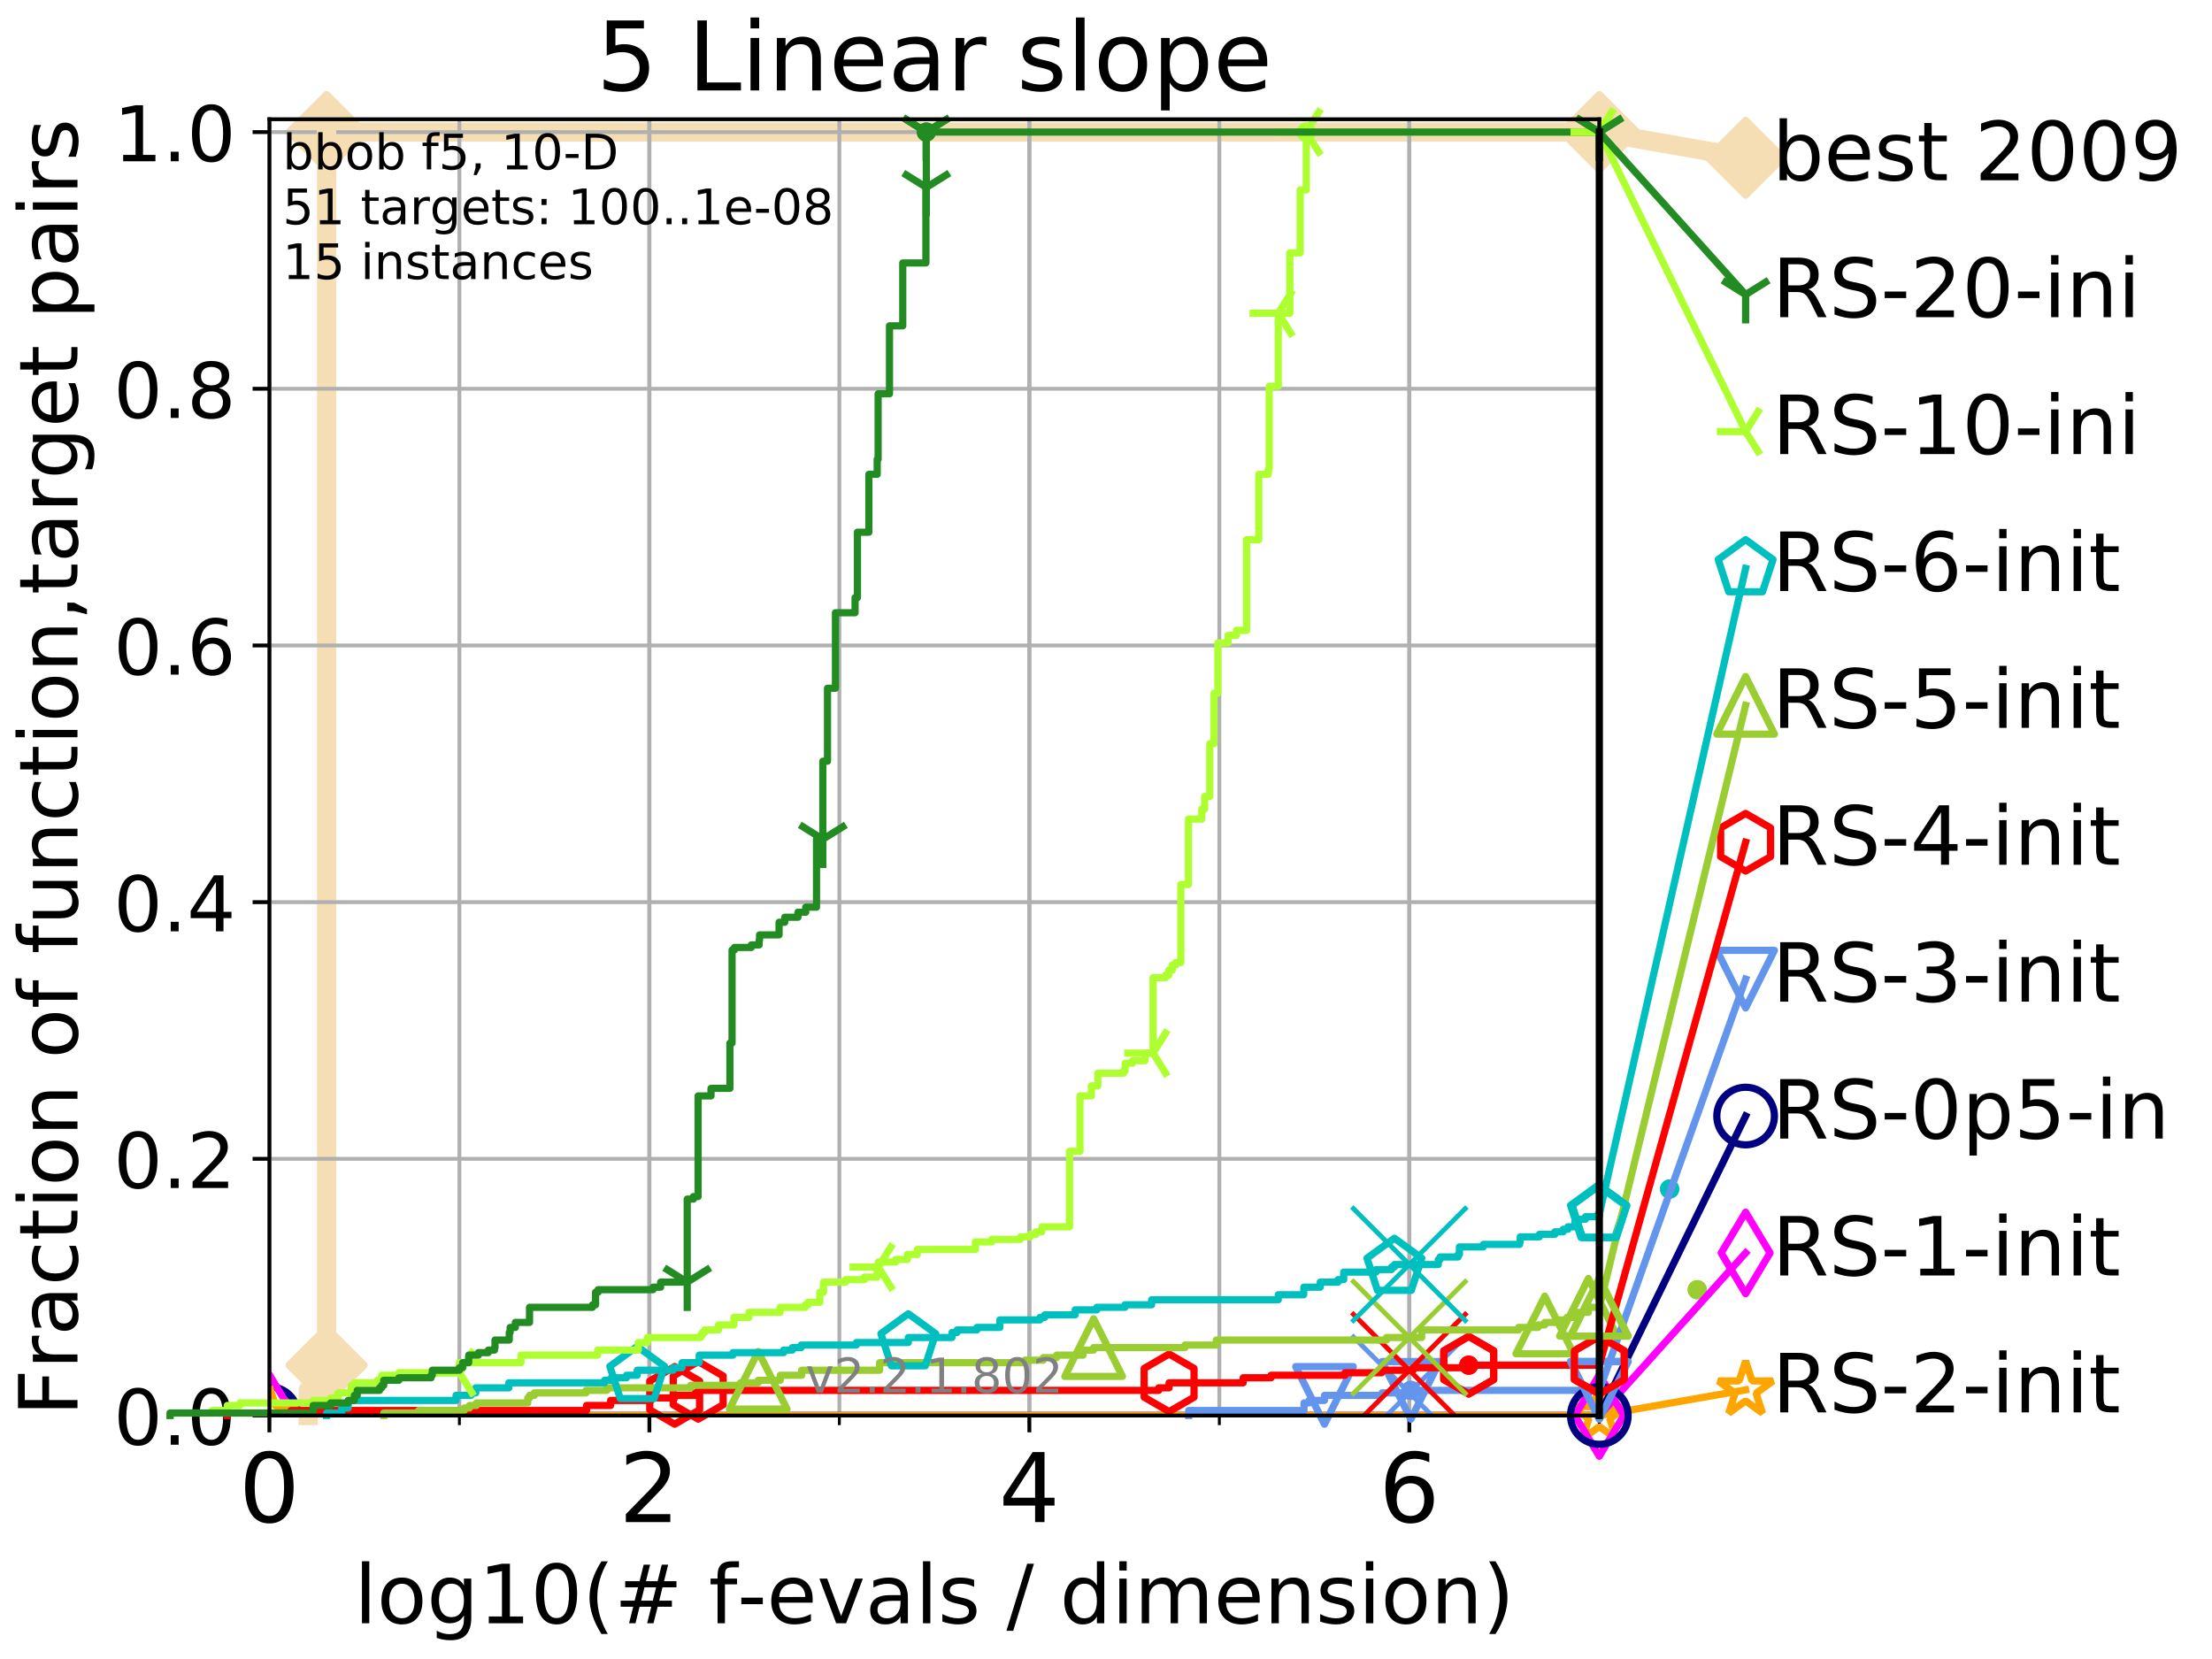 <?xml version="1.0" encoding="utf-8" standalone="no"?>
<!DOCTYPE svg PUBLIC "-//W3C//DTD SVG 1.1//EN"
  "http://www.w3.org/Graphics/SVG/1.1/DTD/svg11.dtd">
<!-- Created with matplotlib (http://matplotlib.org/) -->
<svg height="345.6pt" version="1.1" viewBox="0 0 460.8 345.6" width="460.8pt" xmlns="http://www.w3.org/2000/svg" xmlns:xlink="http://www.w3.org/1999/xlink">
 <defs>
  <style type="text/css">
*{stroke-linecap:butt;stroke-linejoin:round;}
  </style>
 </defs>
 <g id="figure_1">
  <g id="patch_1">
   <path d="M 0 345.6 
L 460.8 345.6 
L 460.8 0 
L 0 0 
z
" style="fill:#ffffff;"/>
  </g>
  <g id="axes_1">
   <g id="patch_2">
    <path d="M 56.12 294.88 
L 333.168 294.88 
L 333.168 24.84 
L 56.12 24.84 
z
" style="fill:#ffffff;"/>
   </g>
   <g id="line2d_1">
    <path d="M 64.199 294.88 
L 64.199 289.638 
L 67.153 289.638 
L 67.153 284.395 
L 68.034 284.395 
L 68.034 27.514 
L 333.168 27.514 
" style="fill:none;stroke:#f5deb3;stroke-linecap:square;stroke-width:4;"/>
   </g>
   <g id="line2d_2">
    <defs>
     <path d="M -0 7.778 
L 7.778 0 
L 0 -7.778 
L -7.778 -0 
z
" id="m874d8c11ed" style="stroke:#f5deb3;stroke-linejoin:miter;stroke-width:1.5;"/>
    </defs>
    <g>
     <use style="fill:#f5deb3;stroke:#f5deb3;stroke-linejoin:miter;stroke-width:1.5;" x="68.034" xlink:href="#m874d8c11ed" y="284.395"/>
     <use style="fill:#f5deb3;stroke:#f5deb3;stroke-linejoin:miter;stroke-width:1.5;" x="68.034" xlink:href="#m874d8c11ed" y="284.395"/>
     <use style="fill:#f5deb3;stroke:#f5deb3;stroke-linejoin:miter;stroke-width:1.5;" x="68.034" xlink:href="#m874d8c11ed" y="27.514"/>
     <use style="fill:#f5deb3;stroke:#f5deb3;stroke-linejoin:miter;stroke-width:1.5;" x="68.034" xlink:href="#m874d8c11ed" y="27.514"/>
     <use style="fill:#f5deb3;stroke:#f5deb3;stroke-linejoin:miter;stroke-width:1.5;" x="333.168" xlink:href="#m874d8c11ed" y="27.514"/>
    </g>
   </g>
   <g id="line2d_3">
    <path style="fill:none;stroke:#f5deb3;stroke-linecap:square;stroke-width:4;"/>
    <g/>
   </g>
   <g id="line2d_4">
    <path d="M 333.168 27.514 
L 363.643 32.861 
" style="fill:none;stroke:#f5deb3;stroke-linecap:square;stroke-width:4;"/>
    <g>
     <use style="fill:#f5deb3;stroke:#f5deb3;stroke-linejoin:miter;stroke-width:1.5;" x="333.168" xlink:href="#m874d8c11ed" y="27.514"/>
     <use style="fill:#f5deb3;stroke:#f5deb3;stroke-linejoin:miter;stroke-width:1.5;" x="363.643" xlink:href="#m874d8c11ed" y="32.861"/>
    </g>
   </g>
   <g id="matplotlib.axis_1">
    <g id="xtick_1">
     <g id="line2d_5">
      <path clip-path="url(#p6c47fb9434)" d="M 56.12 294.88 
L 56.12 24.84 
" style="fill:none;stroke:#b0b0b0;stroke-linecap:square;stroke-width:0.8;"/>
     </g>
     <g id="line2d_6">
      <defs>
       <path d="M 0 0 
L 0 3.5 
" id="mafafc4f9eb" style="stroke:#000000;stroke-width:0.8;"/>
      </defs>
      <g>
       <use style="stroke:#000000;stroke-width:0.8;" x="56.12" xlink:href="#mafafc4f9eb" y="294.88"/>
      </g>
     </g>
     <g id="text_1">
      <!-- 0 -->
      <defs>
       <path d="M 31.781 66.406 
Q 24.172 66.406 20.328 58.906 
Q 16.5 51.422 16.5 36.375 
Q 16.5 21.391 20.328 13.891 
Q 24.172 6.391 31.781 6.391 
Q 39.453 6.391 43.281 13.891 
Q 47.125 21.391 47.125 36.375 
Q 47.125 51.422 43.281 58.906 
Q 39.453 66.406 31.781 66.406 
z
M 31.781 74.219 
Q 44.047 74.219 50.516 64.516 
Q 56.984 54.828 56.984 36.375 
Q 56.984 17.969 50.516 8.266 
Q 44.047 -1.422 31.781 -1.422 
Q 19.531 -1.422 13.062 8.266 
Q 6.594 17.969 6.594 36.375 
Q 6.594 54.828 13.062 64.516 
Q 19.531 74.219 31.781 74.219 
z
" id="DejaVuSans-30"/>
      </defs>
      <g transform="translate(49.758 317.077)scale(0.2 -0.2)">
       <use xlink:href="#DejaVuSans-30"/>
      </g>
     </g>
    </g>
    <g id="xtick_2">
     <g id="line2d_7">
      <path clip-path="url(#p6c47fb9434)" d="M 135.277 294.88 
L 135.277 24.84 
" style="fill:none;stroke:#b0b0b0;stroke-linecap:square;stroke-width:0.8;"/>
     </g>
     <g id="line2d_8">
      <g>
       <use style="stroke:#000000;stroke-width:0.8;" x="135.277" xlink:href="#mafafc4f9eb" y="294.88"/>
      </g>
     </g>
     <g id="text_2">
      <!-- 2 -->
      <defs>
       <path d="M 19.188 8.297 
L 53.609 8.297 
L 53.609 0 
L 7.328 0 
L 7.328 8.297 
Q 12.938 14.109 22.625 23.891 
Q 32.328 33.688 34.812 36.531 
Q 39.547 41.844 41.422 45.531 
Q 43.312 49.219 43.312 52.781 
Q 43.312 58.594 39.234 62.25 
Q 35.156 65.922 28.609 65.922 
Q 23.969 65.922 18.812 64.312 
Q 13.672 62.703 7.812 59.422 
L 7.812 69.391 
Q 13.766 71.781 18.938 73 
Q 24.125 74.219 28.422 74.219 
Q 39.75 74.219 46.484 68.547 
Q 53.219 62.891 53.219 53.422 
Q 53.219 48.922 51.531 44.891 
Q 49.859 40.875 45.406 35.406 
Q 44.188 33.984 37.641 27.219 
Q 31.109 20.453 19.188 8.297 
z
" id="DejaVuSans-32"/>
      </defs>
      <g transform="translate(128.914 317.077)scale(0.2 -0.2)">
       <use xlink:href="#DejaVuSans-32"/>
      </g>
     </g>
    </g>
    <g id="xtick_3">
     <g id="line2d_9">
      <path clip-path="url(#p6c47fb9434)" d="M 214.433 294.88 
L 214.433 24.84 
" style="fill:none;stroke:#b0b0b0;stroke-linecap:square;stroke-width:0.8;"/>
     </g>
     <g id="line2d_10">
      <g>
       <use style="stroke:#000000;stroke-width:0.8;" x="214.433" xlink:href="#mafafc4f9eb" y="294.88"/>
      </g>
     </g>
     <g id="text_3">
      <!-- 4 -->
      <defs>
       <path d="M 37.797 64.312 
L 12.891 25.391 
L 37.797 25.391 
z
M 35.203 72.906 
L 47.609 72.906 
L 47.609 25.391 
L 58.016 25.391 
L 58.016 17.188 
L 47.609 17.188 
L 47.609 0 
L 37.797 0 
L 37.797 17.188 
L 4.891 17.188 
L 4.891 26.703 
z
" id="DejaVuSans-34"/>
      </defs>
      <g transform="translate(208.071 317.077)scale(0.2 -0.2)">
       <use xlink:href="#DejaVuSans-34"/>
      </g>
     </g>
    </g>
    <g id="xtick_4">
     <g id="line2d_11">
      <path clip-path="url(#p6c47fb9434)" d="M 293.59 294.88 
L 293.59 24.84 
" style="fill:none;stroke:#b0b0b0;stroke-linecap:square;stroke-width:0.8;"/>
     </g>
     <g id="line2d_12">
      <g>
       <use style="stroke:#000000;stroke-width:0.8;" x="293.59" xlink:href="#mafafc4f9eb" y="294.88"/>
      </g>
     </g>
     <g id="text_4">
      <!-- 6 -->
      <defs>
       <path d="M 33.016 40.375 
Q 26.375 40.375 22.484 35.828 
Q 18.609 31.297 18.609 23.391 
Q 18.609 15.531 22.484 10.953 
Q 26.375 6.391 33.016 6.391 
Q 39.656 6.391 43.531 10.953 
Q 47.406 15.531 47.406 23.391 
Q 47.406 31.297 43.531 35.828 
Q 39.656 40.375 33.016 40.375 
z
M 52.594 71.297 
L 52.594 62.312 
Q 48.875 64.062 45.094 64.984 
Q 41.312 65.922 37.594 65.922 
Q 27.828 65.922 22.672 59.328 
Q 17.531 52.734 16.797 39.406 
Q 19.672 43.656 24.016 45.922 
Q 28.375 48.188 33.594 48.188 
Q 44.578 48.188 50.953 41.516 
Q 57.328 34.859 57.328 23.391 
Q 57.328 12.156 50.688 5.359 
Q 44.047 -1.422 33.016 -1.422 
Q 20.359 -1.422 13.672 8.266 
Q 6.984 17.969 6.984 36.375 
Q 6.984 53.656 15.188 63.938 
Q 23.391 74.219 37.203 74.219 
Q 40.922 74.219 44.703 73.484 
Q 48.484 72.75 52.594 71.297 
z
" id="DejaVuSans-36"/>
      </defs>
      <g transform="translate(287.227 317.077)scale(0.2 -0.2)">
       <use xlink:href="#DejaVuSans-36"/>
      </g>
     </g>
    </g>
    <g id="xtick_5">
     <g id="line2d_13">
      <path clip-path="url(#p6c47fb9434)" d="M 56.12 294.88 
L 56.12 24.84 
" style="fill:none;stroke:#b0b0b0;stroke-linecap:square;stroke-width:0.8;"/>
     </g>
     <g id="line2d_14">
      <defs>
       <path d="M 0 0 
L 0 2 
" id="mf74d0f3010" style="stroke:#000000;stroke-width:0.6;"/>
      </defs>
      <g>
       <use style="stroke:#000000;stroke-width:0.6;" x="56.12" xlink:href="#mf74d0f3010" y="294.88"/>
      </g>
     </g>
    </g>
    <g id="xtick_6">
     <g id="line2d_15">
      <path clip-path="url(#p6c47fb9434)" d="M 95.698 294.88 
L 95.698 24.84 
" style="fill:none;stroke:#b0b0b0;stroke-linecap:square;stroke-width:0.8;"/>
     </g>
     <g id="line2d_16">
      <g>
       <use style="stroke:#000000;stroke-width:0.6;" x="95.698" xlink:href="#mf74d0f3010" y="294.88"/>
      </g>
     </g>
    </g>
    <g id="xtick_7">
     <g id="line2d_17">
      <path clip-path="url(#p6c47fb9434)" d="M 135.277 294.88 
L 135.277 24.84 
" style="fill:none;stroke:#b0b0b0;stroke-linecap:square;stroke-width:0.8;"/>
     </g>
     <g id="line2d_18">
      <g>
       <use style="stroke:#000000;stroke-width:0.6;" x="135.277" xlink:href="#mf74d0f3010" y="294.88"/>
      </g>
     </g>
    </g>
    <g id="xtick_8">
     <g id="line2d_19">
      <path clip-path="url(#p6c47fb9434)" d="M 174.855 294.88 
L 174.855 24.84 
" style="fill:none;stroke:#b0b0b0;stroke-linecap:square;stroke-width:0.8;"/>
     </g>
     <g id="line2d_20">
      <g>
       <use style="stroke:#000000;stroke-width:0.6;" x="174.855" xlink:href="#mf74d0f3010" y="294.88"/>
      </g>
     </g>
    </g>
    <g id="xtick_9">
     <g id="line2d_21">
      <path clip-path="url(#p6c47fb9434)" d="M 214.433 294.88 
L 214.433 24.84 
" style="fill:none;stroke:#b0b0b0;stroke-linecap:square;stroke-width:0.8;"/>
     </g>
     <g id="line2d_22">
      <g>
       <use style="stroke:#000000;stroke-width:0.6;" x="214.433" xlink:href="#mf74d0f3010" y="294.88"/>
      </g>
     </g>
    </g>
    <g id="xtick_10">
     <g id="line2d_23">
      <path clip-path="url(#p6c47fb9434)" d="M 254.011 294.88 
L 254.011 24.84 
" style="fill:none;stroke:#b0b0b0;stroke-linecap:square;stroke-width:0.8;"/>
     </g>
     <g id="line2d_24">
      <g>
       <use style="stroke:#000000;stroke-width:0.6;" x="254.011" xlink:href="#mf74d0f3010" y="294.88"/>
      </g>
     </g>
    </g>
    <g id="xtick_11">
     <g id="line2d_25">
      <path clip-path="url(#p6c47fb9434)" d="M 293.59 294.88 
L 293.59 24.84 
" style="fill:none;stroke:#b0b0b0;stroke-linecap:square;stroke-width:0.8;"/>
     </g>
     <g id="line2d_26">
      <g>
       <use style="stroke:#000000;stroke-width:0.6;" x="293.59" xlink:href="#mf74d0f3010" y="294.88"/>
      </g>
     </g>
    </g>
    <g id="xtick_12">
     <g id="line2d_27">
      <path clip-path="url(#p6c47fb9434)" d="M 333.168 294.88 
L 333.168 24.84 
" style="fill:none;stroke:#b0b0b0;stroke-linecap:square;stroke-width:0.8;"/>
     </g>
     <g id="line2d_28">
      <g>
       <use style="stroke:#000000;stroke-width:0.6;" x="333.168" xlink:href="#mf74d0f3010" y="294.88"/>
      </g>
     </g>
    </g>
    <g id="text_5">
     <!-- log10(# f-evals / dimension) -->
     <defs>
      <path d="M 9.422 75.984 
L 18.406 75.984 
L 18.406 0 
L 9.422 0 
z
" id="DejaVuSans-6c"/>
      <path d="M 30.609 48.391 
Q 23.391 48.391 19.188 42.75 
Q 14.984 37.109 14.984 27.297 
Q 14.984 17.484 19.156 11.844 
Q 23.344 6.203 30.609 6.203 
Q 37.797 6.203 41.984 11.859 
Q 46.188 17.531 46.188 27.297 
Q 46.188 37.016 41.984 42.703 
Q 37.797 48.391 30.609 48.391 
z
M 30.609 56 
Q 42.328 56 49.016 48.375 
Q 55.719 40.766 55.719 27.297 
Q 55.719 13.875 49.016 6.219 
Q 42.328 -1.422 30.609 -1.422 
Q 18.844 -1.422 12.172 6.219 
Q 5.516 13.875 5.516 27.297 
Q 5.516 40.766 12.172 48.375 
Q 18.844 56 30.609 56 
z
" id="DejaVuSans-6f"/>
      <path d="M 45.406 27.984 
Q 45.406 37.75 41.375 43.109 
Q 37.359 48.484 30.078 48.484 
Q 22.859 48.484 18.828 43.109 
Q 14.797 37.75 14.797 27.984 
Q 14.797 18.266 18.828 12.891 
Q 22.859 7.516 30.078 7.516 
Q 37.359 7.516 41.375 12.891 
Q 45.406 18.266 45.406 27.984 
z
M 54.391 6.781 
Q 54.391 -7.172 48.188 -13.984 
Q 42 -20.797 29.203 -20.797 
Q 24.469 -20.797 20.266 -20.094 
Q 16.062 -19.391 12.109 -17.922 
L 12.109 -9.188 
Q 16.062 -11.328 19.922 -12.344 
Q 23.781 -13.375 27.781 -13.375 
Q 36.625 -13.375 41.016 -8.766 
Q 45.406 -4.156 45.406 5.172 
L 45.406 9.625 
Q 42.625 4.781 38.281 2.391 
Q 33.938 0 27.875 0 
Q 17.828 0 11.672 7.656 
Q 5.516 15.328 5.516 27.984 
Q 5.516 40.672 11.672 48.328 
Q 17.828 56 27.875 56 
Q 33.938 56 38.281 53.609 
Q 42.625 51.219 45.406 46.391 
L 45.406 54.688 
L 54.391 54.688 
z
" id="DejaVuSans-67"/>
      <path d="M 12.406 8.297 
L 28.516 8.297 
L 28.516 63.922 
L 10.984 60.406 
L 10.984 69.391 
L 28.422 72.906 
L 38.281 72.906 
L 38.281 8.297 
L 54.391 8.297 
L 54.391 0 
L 12.406 0 
z
" id="DejaVuSans-31"/>
      <path d="M 31 75.875 
Q 24.469 64.656 21.281 53.656 
Q 18.109 42.672 18.109 31.391 
Q 18.109 20.125 21.312 9.062 
Q 24.516 -2 31 -13.188 
L 23.188 -13.188 
Q 15.875 -1.703 12.234 9.375 
Q 8.594 20.453 8.594 31.391 
Q 8.594 42.281 12.203 53.312 
Q 15.828 64.359 23.188 75.875 
z
" id="DejaVuSans-28"/>
      <path d="M 51.125 44 
L 36.922 44 
L 32.812 27.688 
L 47.125 27.688 
z
M 43.797 71.781 
L 38.719 51.516 
L 52.984 51.516 
L 58.109 71.781 
L 65.922 71.781 
L 60.891 51.516 
L 76.125 51.516 
L 76.125 44 
L 58.984 44 
L 54.984 27.688 
L 70.516 27.688 
L 70.516 20.219 
L 53.078 20.219 
L 48 0 
L 40.188 0 
L 45.219 20.219 
L 30.906 20.219 
L 25.875 0 
L 18.016 0 
L 23.094 20.219 
L 7.719 20.219 
L 7.719 27.688 
L 24.906 27.688 
L 29 44 
L 13.281 44 
L 13.281 51.516 
L 30.906 51.516 
L 35.891 71.781 
z
" id="DejaVuSans-23"/>
      <path id="DejaVuSans-20"/>
      <path d="M 37.109 75.984 
L 37.109 68.5 
L 28.516 68.5 
Q 23.688 68.5 21.797 66.547 
Q 19.922 64.594 19.922 59.516 
L 19.922 54.688 
L 34.719 54.688 
L 34.719 47.703 
L 19.922 47.703 
L 19.922 0 
L 10.891 0 
L 10.891 47.703 
L 2.297 47.703 
L 2.297 54.688 
L 10.891 54.688 
L 10.891 58.5 
Q 10.891 67.625 15.141 71.797 
Q 19.391 75.984 28.609 75.984 
z
" id="DejaVuSans-66"/>
      <path d="M 4.891 31.391 
L 31.203 31.391 
L 31.203 23.391 
L 4.891 23.391 
z
" id="DejaVuSans-2d"/>
      <path d="M 56.203 29.594 
L 56.203 25.203 
L 14.891 25.203 
Q 15.484 15.922 20.484 11.062 
Q 25.484 6.203 34.422 6.203 
Q 39.594 6.203 44.453 7.469 
Q 49.312 8.734 54.109 11.281 
L 54.109 2.781 
Q 49.266 0.734 44.188 -0.344 
Q 39.109 -1.422 33.891 -1.422 
Q 20.797 -1.422 13.156 6.188 
Q 5.516 13.812 5.516 26.812 
Q 5.516 40.234 12.766 48.109 
Q 20.016 56 32.328 56 
Q 43.359 56 49.781 48.891 
Q 56.203 41.797 56.203 29.594 
z
M 47.219 32.234 
Q 47.125 39.594 43.094 43.984 
Q 39.062 48.391 32.422 48.391 
Q 24.906 48.391 20.391 44.141 
Q 15.875 39.891 15.188 32.172 
z
" id="DejaVuSans-65"/>
      <path d="M 2.984 54.688 
L 12.5 54.688 
L 29.594 8.797 
L 46.688 54.688 
L 56.203 54.688 
L 35.688 0 
L 23.484 0 
z
" id="DejaVuSans-76"/>
      <path d="M 34.281 27.484 
Q 23.391 27.484 19.188 25 
Q 14.984 22.516 14.984 16.5 
Q 14.984 11.719 18.141 8.906 
Q 21.297 6.109 26.703 6.109 
Q 34.188 6.109 38.703 11.406 
Q 43.219 16.703 43.219 25.484 
L 43.219 27.484 
z
M 52.203 31.203 
L 52.203 0 
L 43.219 0 
L 43.219 8.297 
Q 40.141 3.328 35.547 0.953 
Q 30.953 -1.422 24.312 -1.422 
Q 15.922 -1.422 10.953 3.297 
Q 6 8.016 6 15.922 
Q 6 25.141 12.172 29.828 
Q 18.359 34.516 30.609 34.516 
L 43.219 34.516 
L 43.219 35.406 
Q 43.219 41.609 39.141 45 
Q 35.062 48.391 27.688 48.391 
Q 23 48.391 18.547 47.266 
Q 14.109 46.141 10.016 43.891 
L 10.016 52.203 
Q 14.938 54.109 19.578 55.047 
Q 24.219 56 28.609 56 
Q 40.484 56 46.344 49.844 
Q 52.203 43.703 52.203 31.203 
z
" id="DejaVuSans-61"/>
      <path d="M 44.281 53.078 
L 44.281 44.578 
Q 40.484 46.531 36.375 47.5 
Q 32.281 48.484 27.875 48.484 
Q 21.188 48.484 17.844 46.438 
Q 14.5 44.391 14.5 40.281 
Q 14.5 37.156 16.891 35.375 
Q 19.281 33.594 26.516 31.984 
L 29.594 31.297 
Q 39.156 29.25 43.188 25.516 
Q 47.219 21.781 47.219 15.094 
Q 47.219 7.469 41.188 3.016 
Q 35.156 -1.422 24.609 -1.422 
Q 20.219 -1.422 15.453 -0.562 
Q 10.688 0.297 5.422 2 
L 5.422 11.281 
Q 10.406 8.688 15.234 7.391 
Q 20.062 6.109 24.812 6.109 
Q 31.156 6.109 34.562 8.281 
Q 37.984 10.453 37.984 14.406 
Q 37.984 18.062 35.516 20.016 
Q 33.062 21.969 24.703 23.781 
L 21.578 24.516 
Q 13.234 26.266 9.516 29.906 
Q 5.812 33.547 5.812 39.891 
Q 5.812 47.609 11.281 51.797 
Q 16.75 56 26.812 56 
Q 31.781 56 36.172 55.266 
Q 40.578 54.547 44.281 53.078 
z
" id="DejaVuSans-73"/>
      <path d="M 25.391 72.906 
L 33.688 72.906 
L 8.297 -9.281 
L 0 -9.281 
z
" id="DejaVuSans-2f"/>
      <path d="M 45.406 46.391 
L 45.406 75.984 
L 54.391 75.984 
L 54.391 0 
L 45.406 0 
L 45.406 8.203 
Q 42.578 3.328 38.25 0.953 
Q 33.938 -1.422 27.875 -1.422 
Q 17.969 -1.422 11.734 6.484 
Q 5.516 14.406 5.516 27.297 
Q 5.516 40.188 11.734 48.094 
Q 17.969 56 27.875 56 
Q 33.938 56 38.25 53.625 
Q 42.578 51.266 45.406 46.391 
z
M 14.797 27.297 
Q 14.797 17.391 18.875 11.75 
Q 22.953 6.109 30.078 6.109 
Q 37.203 6.109 41.297 11.75 
Q 45.406 17.391 45.406 27.297 
Q 45.406 37.203 41.297 42.844 
Q 37.203 48.484 30.078 48.484 
Q 22.953 48.484 18.875 42.844 
Q 14.797 37.203 14.797 27.297 
z
" id="DejaVuSans-64"/>
      <path d="M 9.422 54.688 
L 18.406 54.688 
L 18.406 0 
L 9.422 0 
z
M 9.422 75.984 
L 18.406 75.984 
L 18.406 64.594 
L 9.422 64.594 
z
" id="DejaVuSans-69"/>
      <path d="M 52 44.188 
Q 55.375 50.25 60.062 53.125 
Q 64.75 56 71.094 56 
Q 79.641 56 84.281 50.016 
Q 88.922 44.047 88.922 33.016 
L 88.922 0 
L 79.891 0 
L 79.891 32.719 
Q 79.891 40.578 77.094 44.375 
Q 74.312 48.188 68.609 48.188 
Q 61.625 48.188 57.562 43.547 
Q 53.516 38.922 53.516 30.906 
L 53.516 0 
L 44.484 0 
L 44.484 32.719 
Q 44.484 40.625 41.703 44.406 
Q 38.922 48.188 33.109 48.188 
Q 26.219 48.188 22.156 43.531 
Q 18.109 38.875 18.109 30.906 
L 18.109 0 
L 9.078 0 
L 9.078 54.688 
L 18.109 54.688 
L 18.109 46.188 
Q 21.188 51.219 25.484 53.609 
Q 29.781 56 35.688 56 
Q 41.656 56 45.828 52.969 
Q 50 49.953 52 44.188 
z
" id="DejaVuSans-6d"/>
      <path d="M 54.891 33.016 
L 54.891 0 
L 45.906 0 
L 45.906 32.719 
Q 45.906 40.484 42.875 44.328 
Q 39.844 48.188 33.797 48.188 
Q 26.516 48.188 22.312 43.547 
Q 18.109 38.922 18.109 30.906 
L 18.109 0 
L 9.078 0 
L 9.078 54.688 
L 18.109 54.688 
L 18.109 46.188 
Q 21.344 51.125 25.703 53.562 
Q 30.078 56 35.797 56 
Q 45.219 56 50.047 50.172 
Q 54.891 44.344 54.891 33.016 
z
" id="DejaVuSans-6e"/>
      <path d="M 8.016 75.875 
L 15.828 75.875 
Q 23.141 64.359 26.781 53.312 
Q 30.422 42.281 30.422 31.391 
Q 30.422 20.453 26.781 9.375 
Q 23.141 -1.703 15.828 -13.188 
L 8.016 -13.188 
Q 14.5 -2 17.703 9.062 
Q 20.906 20.125 20.906 31.391 
Q 20.906 42.672 17.703 53.656 
Q 14.5 64.656 8.016 75.875 
z
" id="DejaVuSans-29"/>
     </defs>
     <g transform="translate(73.803 338.154)scale(0.17 -0.17)">
      <use xlink:href="#DejaVuSans-6c"/>
      <use x="27.783" xlink:href="#DejaVuSans-6f"/>
      <use x="88.965" xlink:href="#DejaVuSans-67"/>
      <use x="152.441" xlink:href="#DejaVuSans-31"/>
      <use x="216.064" xlink:href="#DejaVuSans-30"/>
      <use x="279.688" xlink:href="#DejaVuSans-28"/>
      <use x="318.701" xlink:href="#DejaVuSans-23"/>
      <use x="402.49" xlink:href="#DejaVuSans-20"/>
      <use x="434.277" xlink:href="#DejaVuSans-66"/>
      <use x="469.404" xlink:href="#DejaVuSans-2d"/>
      <use x="505.488" xlink:href="#DejaVuSans-65"/>
      <use x="567.012" xlink:href="#DejaVuSans-76"/>
      <use x="626.191" xlink:href="#DejaVuSans-61"/>
      <use x="687.471" xlink:href="#DejaVuSans-6c"/>
      <use x="715.254" xlink:href="#DejaVuSans-73"/>
      <use x="767.354" xlink:href="#DejaVuSans-20"/>
      <use x="799.141" xlink:href="#DejaVuSans-2f"/>
      <use x="832.832" xlink:href="#DejaVuSans-20"/>
      <use x="864.619" xlink:href="#DejaVuSans-64"/>
      <use x="928.096" xlink:href="#DejaVuSans-69"/>
      <use x="955.879" xlink:href="#DejaVuSans-6d"/>
      <use x="1053.291" xlink:href="#DejaVuSans-65"/>
      <use x="1114.814" xlink:href="#DejaVuSans-6e"/>
      <use x="1178.193" xlink:href="#DejaVuSans-73"/>
      <use x="1230.293" xlink:href="#DejaVuSans-69"/>
      <use x="1258.076" xlink:href="#DejaVuSans-6f"/>
      <use x="1319.258" xlink:href="#DejaVuSans-6e"/>
      <use x="1382.637" xlink:href="#DejaVuSans-29"/>
     </g>
    </g>
   </g>
   <g id="matplotlib.axis_2">
    <g id="ytick_1">
     <g id="line2d_29">
      <path clip-path="url(#p6c47fb9434)" d="M 56.12 294.88 
L 333.168 294.88 
" style="fill:none;stroke:#b0b0b0;stroke-linecap:square;stroke-width:0.8;"/>
     </g>
     <g id="line2d_30">
      <defs>
       <path d="M 0 0 
L -3.5 0 
" id="m155ca74f3d" style="stroke:#000000;stroke-width:0.8;"/>
      </defs>
      <g>
       <use style="stroke:#000000;stroke-width:0.8;" x="56.12" xlink:href="#m155ca74f3d" y="294.88"/>
      </g>
     </g>
     <g id="text_6">
      <!-- 0.0 -->
      <defs>
       <path d="M 10.688 12.406 
L 21 12.406 
L 21 0 
L 10.688 0 
z
" id="DejaVuSans-2e"/>
      </defs>
      <g transform="translate(23.675 300.959)scale(0.16 -0.16)">
       <use xlink:href="#DejaVuSans-30"/>
       <use x="63.623" xlink:href="#DejaVuSans-2e"/>
       <use x="95.41" xlink:href="#DejaVuSans-30"/>
      </g>
     </g>
    </g>
    <g id="ytick_2">
     <g id="line2d_31">
      <path clip-path="url(#p6c47fb9434)" d="M 56.12 241.407 
L 333.168 241.407 
" style="fill:none;stroke:#b0b0b0;stroke-linecap:square;stroke-width:0.8;"/>
     </g>
     <g id="line2d_32">
      <g>
       <use style="stroke:#000000;stroke-width:0.8;" x="56.12" xlink:href="#m155ca74f3d" y="241.407"/>
      </g>
     </g>
     <g id="text_7">
      <!-- 0.2 -->
      <g transform="translate(23.675 247.485)scale(0.16 -0.16)">
       <use xlink:href="#DejaVuSans-30"/>
       <use x="63.623" xlink:href="#DejaVuSans-2e"/>
       <use x="95.41" xlink:href="#DejaVuSans-32"/>
      </g>
     </g>
    </g>
    <g id="ytick_3">
     <g id="line2d_33">
      <path clip-path="url(#p6c47fb9434)" d="M 56.12 187.933 
L 333.168 187.933 
" style="fill:none;stroke:#b0b0b0;stroke-linecap:square;stroke-width:0.8;"/>
     </g>
     <g id="line2d_34">
      <g>
       <use style="stroke:#000000;stroke-width:0.8;" x="56.12" xlink:href="#m155ca74f3d" y="187.933"/>
      </g>
     </g>
     <g id="text_8">
      <!-- 0.4 -->
      <g transform="translate(23.675 194.012)scale(0.16 -0.16)">
       <use xlink:href="#DejaVuSans-30"/>
       <use x="63.623" xlink:href="#DejaVuSans-2e"/>
       <use x="95.41" xlink:href="#DejaVuSans-34"/>
      </g>
     </g>
    </g>
    <g id="ytick_4">
     <g id="line2d_35">
      <path clip-path="url(#p6c47fb9434)" d="M 56.12 134.46 
L 333.168 134.46 
" style="fill:none;stroke:#b0b0b0;stroke-linecap:square;stroke-width:0.8;"/>
     </g>
     <g id="line2d_36">
      <g>
       <use style="stroke:#000000;stroke-width:0.8;" x="56.12" xlink:href="#m155ca74f3d" y="134.46"/>
      </g>
     </g>
     <g id="text_9">
      <!-- 0.6 -->
      <g transform="translate(23.675 140.539)scale(0.16 -0.16)">
       <use xlink:href="#DejaVuSans-30"/>
       <use x="63.623" xlink:href="#DejaVuSans-2e"/>
       <use x="95.41" xlink:href="#DejaVuSans-36"/>
      </g>
     </g>
    </g>
    <g id="ytick_5">
     <g id="line2d_37">
      <path clip-path="url(#p6c47fb9434)" d="M 56.12 80.987 
L 333.168 80.987 
" style="fill:none;stroke:#b0b0b0;stroke-linecap:square;stroke-width:0.8;"/>
     </g>
     <g id="line2d_38">
      <g>
       <use style="stroke:#000000;stroke-width:0.8;" x="56.12" xlink:href="#m155ca74f3d" y="80.987"/>
      </g>
     </g>
     <g id="text_10">
      <!-- 0.8 -->
      <defs>
       <path d="M 31.781 34.625 
Q 24.75 34.625 20.719 30.859 
Q 16.703 27.094 16.703 20.516 
Q 16.703 13.922 20.719 10.156 
Q 24.75 6.391 31.781 6.391 
Q 38.812 6.391 42.859 10.172 
Q 46.922 13.969 46.922 20.516 
Q 46.922 27.094 42.891 30.859 
Q 38.875 34.625 31.781 34.625 
z
M 21.922 38.812 
Q 15.578 40.375 12.031 44.719 
Q 8.5 49.078 8.5 55.328 
Q 8.5 64.062 14.719 69.141 
Q 20.953 74.219 31.781 74.219 
Q 42.672 74.219 48.875 69.141 
Q 55.078 64.062 55.078 55.328 
Q 55.078 49.078 51.531 44.719 
Q 48 40.375 41.703 38.812 
Q 48.828 37.156 52.797 32.312 
Q 56.781 27.484 56.781 20.516 
Q 56.781 9.906 50.312 4.234 
Q 43.844 -1.422 31.781 -1.422 
Q 19.734 -1.422 13.25 4.234 
Q 6.781 9.906 6.781 20.516 
Q 6.781 27.484 10.781 32.312 
Q 14.797 37.156 21.922 38.812 
z
M 18.312 54.391 
Q 18.312 48.734 21.844 45.562 
Q 25.391 42.391 31.781 42.391 
Q 38.141 42.391 41.719 45.562 
Q 45.312 48.734 45.312 54.391 
Q 45.312 60.062 41.719 63.234 
Q 38.141 66.406 31.781 66.406 
Q 25.391 66.406 21.844 63.234 
Q 18.312 60.062 18.312 54.391 
z
" id="DejaVuSans-38"/>
      </defs>
      <g transform="translate(23.675 87.066)scale(0.16 -0.16)">
       <use xlink:href="#DejaVuSans-30"/>
       <use x="63.623" xlink:href="#DejaVuSans-2e"/>
       <use x="95.41" xlink:href="#DejaVuSans-38"/>
      </g>
     </g>
    </g>
    <g id="ytick_6">
     <g id="line2d_39">
      <path clip-path="url(#p6c47fb9434)" d="M 56.12 27.514 
L 333.168 27.514 
" style="fill:none;stroke:#b0b0b0;stroke-linecap:square;stroke-width:0.8;"/>
     </g>
     <g id="line2d_40">
      <g>
       <use style="stroke:#000000;stroke-width:0.8;" x="56.12" xlink:href="#m155ca74f3d" y="27.514"/>
      </g>
     </g>
     <g id="text_11">
      <!-- 1.0 -->
      <g transform="translate(23.675 33.592)scale(0.16 -0.16)">
       <use xlink:href="#DejaVuSans-31"/>
       <use x="63.623" xlink:href="#DejaVuSans-2e"/>
       <use x="95.41" xlink:href="#DejaVuSans-30"/>
      </g>
     </g>
    </g>
    <g id="text_12">
     <!-- Fraction of function,target pairs -->
     <defs>
      <path d="M 9.812 72.906 
L 51.703 72.906 
L 51.703 64.594 
L 19.672 64.594 
L 19.672 43.109 
L 48.578 43.109 
L 48.578 34.812 
L 19.672 34.812 
L 19.672 0 
L 9.812 0 
z
" id="DejaVuSans-46"/>
      <path d="M 41.109 46.297 
Q 39.594 47.172 37.812 47.578 
Q 36.031 48 33.891 48 
Q 26.266 48 22.188 43.047 
Q 18.109 38.094 18.109 28.812 
L 18.109 0 
L 9.078 0 
L 9.078 54.688 
L 18.109 54.688 
L 18.109 46.188 
Q 20.953 51.172 25.484 53.578 
Q 30.031 56 36.531 56 
Q 37.453 56 38.578 55.875 
Q 39.703 55.766 41.062 55.516 
z
" id="DejaVuSans-72"/>
      <path d="M 48.781 52.594 
L 48.781 44.188 
Q 44.969 46.297 41.141 47.344 
Q 37.312 48.391 33.406 48.391 
Q 24.656 48.391 19.812 42.844 
Q 14.984 37.312 14.984 27.297 
Q 14.984 17.281 19.812 11.734 
Q 24.656 6.203 33.406 6.203 
Q 37.312 6.203 41.141 7.25 
Q 44.969 8.297 48.781 10.406 
L 48.781 2.094 
Q 45.016 0.344 40.984 -0.531 
Q 36.969 -1.422 32.422 -1.422 
Q 20.062 -1.422 12.781 6.344 
Q 5.516 14.109 5.516 27.297 
Q 5.516 40.672 12.859 48.328 
Q 20.219 56 33.016 56 
Q 37.156 56 41.109 55.141 
Q 45.062 54.297 48.781 52.594 
z
" id="DejaVuSans-63"/>
      <path d="M 18.312 70.219 
L 18.312 54.688 
L 36.812 54.688 
L 36.812 47.703 
L 18.312 47.703 
L 18.312 18.016 
Q 18.312 11.328 20.141 9.422 
Q 21.969 7.516 27.594 7.516 
L 36.812 7.516 
L 36.812 0 
L 27.594 0 
Q 17.188 0 13.234 3.875 
Q 9.281 7.766 9.281 18.016 
L 9.281 47.703 
L 2.688 47.703 
L 2.688 54.688 
L 9.281 54.688 
L 9.281 70.219 
z
" id="DejaVuSans-74"/>
      <path d="M 8.5 21.578 
L 8.5 54.688 
L 17.484 54.688 
L 17.484 21.922 
Q 17.484 14.156 20.5 10.266 
Q 23.531 6.391 29.594 6.391 
Q 36.859 6.391 41.078 11.031 
Q 45.312 15.672 45.312 23.688 
L 45.312 54.688 
L 54.297 54.688 
L 54.297 0 
L 45.312 0 
L 45.312 8.406 
Q 42.047 3.422 37.719 1 
Q 33.406 -1.422 27.688 -1.422 
Q 18.266 -1.422 13.375 4.438 
Q 8.5 10.297 8.5 21.578 
z
M 31.109 56 
z
" id="DejaVuSans-75"/>
      <path d="M 11.719 12.406 
L 22.016 12.406 
L 22.016 4 
L 14.016 -11.625 
L 7.719 -11.625 
L 11.719 4 
z
" id="DejaVuSans-2c"/>
      <path d="M 18.109 8.203 
L 18.109 -20.797 
L 9.078 -20.797 
L 9.078 54.688 
L 18.109 54.688 
L 18.109 46.391 
Q 20.953 51.266 25.266 53.625 
Q 29.594 56 35.594 56 
Q 45.562 56 51.781 48.094 
Q 58.016 40.188 58.016 27.297 
Q 58.016 14.406 51.781 6.484 
Q 45.562 -1.422 35.594 -1.422 
Q 29.594 -1.422 25.266 0.953 
Q 20.953 3.328 18.109 8.203 
z
M 48.688 27.297 
Q 48.688 37.203 44.609 42.844 
Q 40.531 48.484 33.406 48.484 
Q 26.266 48.484 22.188 42.844 
Q 18.109 37.203 18.109 27.297 
Q 18.109 17.391 22.188 11.75 
Q 26.266 6.109 33.406 6.109 
Q 40.531 6.109 44.609 11.75 
Q 48.688 17.391 48.688 27.297 
z
" id="DejaVuSans-70"/>
     </defs>
     <g transform="translate(16.14 294.999)rotate(-90)scale(0.17 -0.17)">
      <use xlink:href="#DejaVuSans-46"/>
      <use x="57.41" xlink:href="#DejaVuSans-72"/>
      <use x="98.523" xlink:href="#DejaVuSans-61"/>
      <use x="159.803" xlink:href="#DejaVuSans-63"/>
      <use x="214.783" xlink:href="#DejaVuSans-74"/>
      <use x="253.992" xlink:href="#DejaVuSans-69"/>
      <use x="281.775" xlink:href="#DejaVuSans-6f"/>
      <use x="342.957" xlink:href="#DejaVuSans-6e"/>
      <use x="406.336" xlink:href="#DejaVuSans-20"/>
      <use x="438.123" xlink:href="#DejaVuSans-6f"/>
      <use x="499.305" xlink:href="#DejaVuSans-66"/>
      <use x="534.51" xlink:href="#DejaVuSans-20"/>
      <use x="566.297" xlink:href="#DejaVuSans-66"/>
      <use x="601.502" xlink:href="#DejaVuSans-75"/>
      <use x="664.881" xlink:href="#DejaVuSans-6e"/>
      <use x="728.26" xlink:href="#DejaVuSans-63"/>
      <use x="783.24" xlink:href="#DejaVuSans-74"/>
      <use x="822.449" xlink:href="#DejaVuSans-69"/>
      <use x="850.232" xlink:href="#DejaVuSans-6f"/>
      <use x="911.414" xlink:href="#DejaVuSans-6e"/>
      <use x="974.793" xlink:href="#DejaVuSans-2c"/>
      <use x="1006.58" xlink:href="#DejaVuSans-74"/>
      <use x="1045.789" xlink:href="#DejaVuSans-61"/>
      <use x="1107.068" xlink:href="#DejaVuSans-72"/>
      <use x="1148.166" xlink:href="#DejaVuSans-67"/>
      <use x="1211.643" xlink:href="#DejaVuSans-65"/>
      <use x="1273.166" xlink:href="#DejaVuSans-74"/>
      <use x="1312.375" xlink:href="#DejaVuSans-20"/>
      <use x="1344.162" xlink:href="#DejaVuSans-70"/>
      <use x="1407.639" xlink:href="#DejaVuSans-61"/>
      <use x="1468.918" xlink:href="#DejaVuSans-69"/>
      <use x="1496.701" xlink:href="#DejaVuSans-72"/>
      <use x="1537.814" xlink:href="#DejaVuSans-73"/>
     </g>
    </g>
   </g>
   <g id="line2d_41">
    <defs>
     <path d="M 0 1.5 
C 0.398 1.5 0.779 1.342 1.061 1.061 
C 1.342 0.779 1.5 0.398 1.5 0 
C 1.5 -0.398 1.342 -0.779 1.061 -1.061 
C 0.779 -1.342 0.398 -1.5 0 -1.5 
C -0.398 -1.5 -0.779 -1.342 -1.061 -1.061 
C -1.342 -0.779 -1.5 -0.398 -1.5 0 
C -1.5 0.398 -1.342 0.779 -1.061 1.061 
C -0.779 1.342 -0.398 1.5 0 1.5 
z
" id="mc534a0ef7b" style="stroke:#f5deb3;"/>
    </defs>
    <g>
     <use style="fill:#f5deb3;stroke:#f5deb3;" x="68.034" xlink:href="#mc534a0ef7b" y="27.514"/>
     <use style="fill:#f5deb3;stroke:#f5deb3;" x="68.034" xlink:href="#mc534a0ef7b" y="27.514"/>
    </g>
   </g>
   <g id="line2d_42">
    <path clip-path="url(#p6c47fb9434)" d="M 56.12 294.88 
L 56.12 294.88 
L 56.12 294.88 
L 56.12 294.88 
L 333.168 294.88 
" style="fill:none;stroke:#000080;stroke-linecap:square;stroke-width:1.5;"/>
   </g>
   <g id="line2d_43">
    <defs>
     <path d="M 0 6 
C 1.591 6 3.117 5.368 4.243 4.243 
C 5.368 3.117 6 1.591 6 0 
C 6 -1.591 5.368 -3.117 4.243 -4.243 
C 3.117 -5.368 1.591 -6 0 -6 
C -1.591 -6 -3.117 -5.368 -4.243 -4.243 
C -5.368 -3.117 -6 -1.591 -6 0 
C -6 1.591 -5.368 3.117 -4.243 4.243 
C -3.117 5.368 -1.591 6 0 6 
z
" id="m294a6ce303" style="stroke:#000080;stroke-width:1.5;"/>
    </defs>
    <g clip-path="url(#p6c47fb9434)">
     <use style="fill-opacity:0;stroke:#000080;stroke-width:1.5;" x="56.12" xlink:href="#m294a6ce303" y="294.88"/>
    </g>
   </g>
   <g id="line2d_44">
    <path clip-path="url(#p6c47fb9434)" style="fill:none;stroke:#000080;stroke-linecap:square;stroke-width:1.5;"/>
    <g clip-path="url(#p6c47fb9434)">
     <use style="fill-opacity:0;stroke:#000080;stroke-width:1.5;" x="-1" xlink:href="#m294a6ce303" y="562.246"/>
     <use style="fill-opacity:0;stroke:#000080;stroke-width:1.5;" x="333.168" xlink:href="#m294a6ce303" y="562.246"/>
    </g>
   </g>
   <g id="line2d_45">
    <path clip-path="url(#p6c47fb9434)" d="M 56.12 294.88 
L 56.12 294.88 
L 56.12 294.88 
L 56.12 294.88 
L 333.168 294.88 
" style="fill:none;stroke:#ff00ff;stroke-linecap:square;stroke-width:1.5;"/>
   </g>
   <g id="line2d_46">
    <defs>
     <path d="M -0 8.485 
L 5.091 0 
L 0 -8.485 
L -5.091 -0 
z
" id="m1e360a00fa" style="stroke:#ff00ff;stroke-linejoin:miter;stroke-width:1.5;"/>
    </defs>
    <g clip-path="url(#p6c47fb9434)">
     <use style="fill-opacity:0;stroke:#ff00ff;stroke-linejoin:miter;stroke-width:1.5;" x="56.12" xlink:href="#m1e360a00fa" y="294.88"/>
    </g>
   </g>
   <g id="line2d_47">
    <path clip-path="url(#p6c47fb9434)" style="fill:none;stroke:#ff00ff;stroke-linecap:square;stroke-width:1.5;"/>
    <g clip-path="url(#p6c47fb9434)">
     <use style="fill-opacity:0;stroke:#ff00ff;stroke-linejoin:miter;stroke-width:1.5;" x="-1" xlink:href="#m1e360a00fa" y="562.246"/>
     <use style="fill-opacity:0;stroke:#ff00ff;stroke-linejoin:miter;stroke-width:1.5;" x="333.168" xlink:href="#m1e360a00fa" y="562.246"/>
    </g>
   </g>
   <g id="line2d_48">
    <path clip-path="url(#p6c47fb9434)" d="M 56.12 294.88 
L 56.12 294.88 
L 56.12 294.88 
L 56.12 294.88 
L 333.168 294.88 
" style="fill:none;stroke:#ffa500;stroke-linecap:square;stroke-width:1.5;"/>
   </g>
   <g id="line2d_49">
    <defs>
     <path d="M 0 -6 
L -1.347 -1.854 
L -5.706 -1.854 
L -2.18 0.708 
L -3.527 4.854 
L -0 2.292 
L 3.527 4.854 
L 2.18 0.708 
L 5.706 -1.854 
L 1.347 -1.854 
z
" id="m9fff7a1548" style="stroke:#ffa500;stroke-linejoin:bevel;stroke-width:1.5;"/>
    </defs>
    <g clip-path="url(#p6c47fb9434)">
     <use style="fill-opacity:0;stroke:#ffa500;stroke-linejoin:bevel;stroke-width:1.5;" x="56.12" xlink:href="#m9fff7a1548" y="294.88"/>
    </g>
   </g>
   <g id="line2d_50">
    <path clip-path="url(#p6c47fb9434)" style="fill:none;stroke:#ffa500;stroke-linecap:square;stroke-width:1.5;"/>
    <g clip-path="url(#p6c47fb9434)">
     <use style="fill-opacity:0;stroke:#ffa500;stroke-linejoin:bevel;stroke-width:1.5;" x="-1" xlink:href="#m9fff7a1548" y="562.246"/>
     <use style="fill-opacity:0;stroke:#ffa500;stroke-linejoin:bevel;stroke-width:1.5;" x="333.168" xlink:href="#m9fff7a1548" y="562.246"/>
    </g>
   </g>
   <g id="line2d_51">
    <defs>
     <path d="M 0 1.5 
C 0.398 1.5 0.779 1.342 1.061 1.061 
C 1.342 0.779 1.5 0.398 1.5 0 
C 1.5 -0.398 1.342 -0.779 1.061 -1.061 
C 0.779 -1.342 0.398 -1.5 0 -1.5 
C -0.398 -1.5 -0.779 -1.342 -1.061 -1.061 
C -1.342 -0.779 -1.5 -0.398 -1.5 0 
C -1.5 0.398 -1.342 0.779 -1.061 1.061 
C -0.779 1.342 -0.398 1.5 0 1.5 
z
" id="mf28307fc9f" style="stroke:#6495ed;"/>
    </defs>
    <g>
     <use style="fill:#6495ed;stroke:#6495ed;" x="293.901" xlink:href="#mf28307fc9f" y="289.638"/>
     <use style="fill:#6495ed;stroke:#6495ed;" x="293.901" xlink:href="#mf28307fc9f" y="289.638"/>
    </g>
   </g>
   <g id="line2d_52">
    <path d="M 247.632 294.88 
L 247.632 293.832 
L 271.649 293.832 
L 271.649 292.259 
L 272.695 292.259 
L 272.695 291.735 
L 275.914 291.735 
L 275.914 290.686 
L 287.912 290.686 
L 287.912 290.162 
L 293.901 290.162 
L 293.901 289.638 
L 333.168 289.638 
" style="fill:none;stroke:#6495ed;stroke-linecap:square;stroke-width:1.5;"/>
   </g>
   <g id="line2d_53">
    <defs>
     <path d="M -0 6 
L 6 -6 
L -6 -6 
z
" id="m1c618c9ac8" style="stroke:#6495ed;stroke-linejoin:miter;stroke-width:1.5;"/>
    </defs>
    <g>
     <use style="fill-opacity:0;stroke:#6495ed;stroke-linejoin:miter;stroke-width:1.5;" x="275.914" xlink:href="#m1c618c9ac8" y="290.686"/>
     <use style="fill-opacity:0;stroke:#6495ed;stroke-linejoin:miter;stroke-width:1.5;" x="293.901" xlink:href="#m1c618c9ac8" y="289.638"/>
     <use style="fill-opacity:0;stroke:#6495ed;stroke-linejoin:miter;stroke-width:1.5;" x="333.168" xlink:href="#m1c618c9ac8" y="289.638"/>
    </g>
   </g>
   <g id="line2d_54">
    <path style="fill:none;stroke:#6495ed;stroke-linecap:square;stroke-width:1.5;"/>
    <g/>
   </g>
   <g id="line2d_55">
    <path clip-path="url(#p6c47fb9434)" d="M 293.59 290.162 
" style="fill:none;stroke:#6495ed;stroke-linecap:square;stroke-width:1.5;"/>
    <defs>
     <path d="M -12 12 
L 12 -12 
M -12 -12 
L 12 12 
" id="md432d51507" style="stroke:#6495ed;"/>
    </defs>
    <g clip-path="url(#p6c47fb9434)">
     <use style="fill:#6495ed;stroke:#6495ed;" x="293.59" xlink:href="#md432d51507" y="290.162"/>
    </g>
   </g>
   <g id="line2d_56">
    <defs>
     <path d="M 0 1.5 
C 0.398 1.5 0.779 1.342 1.061 1.061 
C 1.342 0.779 1.5 0.398 1.5 0 
C 1.5 -0.398 1.342 -0.779 1.061 -1.061 
C 0.779 -1.342 0.398 -1.5 0 -1.5 
C -0.398 -1.5 -0.779 -1.342 -1.061 -1.061 
C -1.342 -0.779 -1.5 -0.398 -1.5 0 
C -1.5 0.398 -1.342 0.779 -1.061 1.061 
C -0.779 1.342 -0.398 1.5 0 1.5 
z
" id="m799612ee2d" style="stroke:#ff0000;"/>
    </defs>
    <g>
     <use style="fill:#ff0000;stroke:#ff0000;" x="305.965" xlink:href="#m799612ee2d" y="284.395"/>
     <use style="fill:#ff0000;stroke:#ff0000;" x="305.965" xlink:href="#m799612ee2d" y="284.395"/>
    </g>
   </g>
   <g id="line2d_57">
    <path d="M 47.34 294.88 
L 47.34 294.356 
L 60.63 294.356 
L 60.63 293.832 
L 122.189 293.832 
L 122.189 292.783 
L 127.198 292.783 
L 127.198 291.735 
L 135.651 291.735 
L 135.651 291.21 
L 140.549 291.21 
L 140.549 290.686 
L 144.837 290.686 
L 144.837 290.162 
L 145.447 290.162 
L 145.447 289.638 
L 241.386 289.638 
L 241.386 289.113 
L 243.543 289.113 
L 243.543 288.065 
L 258.982 288.065 
L 258.982 287.016 
L 264.788 287.016 
L 264.788 286.492 
L 280.181 286.492 
L 280.181 285.968 
L 287.822 285.968 
L 287.822 285.444 
L 294.395 285.444 
L 294.395 284.919 
L 305.965 284.919 
L 305.965 284.395 
L 333.168 284.395 
" style="fill:none;stroke:#ff0000;stroke-linecap:square;stroke-width:1.5;"/>
   </g>
   <g id="line2d_58">
    <defs>
     <path d="M 0 -6 
L -5.196 -3 
L -5.196 3 
L -0 6 
L 5.196 3 
L 5.196 -3 
z
" id="me61d048514" style="stroke:#ff0000;stroke-linejoin:miter;stroke-width:1.5;"/>
    </defs>
    <g>
     <use style="fill-opacity:0;stroke:#ff0000;stroke-linejoin:miter;stroke-width:1.5;" x="140.549" xlink:href="#me61d048514" y="290.686"/>
     <use style="fill-opacity:0;stroke:#ff0000;stroke-linejoin:miter;stroke-width:1.5;" x="145.447" xlink:href="#me61d048514" y="289.638"/>
     <use style="fill-opacity:0;stroke:#ff0000;stroke-linejoin:miter;stroke-width:1.5;" x="243.543" xlink:href="#me61d048514" y="288.065"/>
     <use style="fill-opacity:0;stroke:#ff0000;stroke-linejoin:miter;stroke-width:1.5;" x="305.965" xlink:href="#me61d048514" y="284.395"/>
     <use style="fill-opacity:0;stroke:#ff0000;stroke-linejoin:miter;stroke-width:1.5;" x="305.965" xlink:href="#me61d048514" y="284.395"/>
     <use style="fill-opacity:0;stroke:#ff0000;stroke-linejoin:miter;stroke-width:1.5;" x="333.168" xlink:href="#me61d048514" y="284.395"/>
    </g>
   </g>
   <g id="line2d_59">
    <path style="fill:none;stroke:#ff0000;stroke-linecap:square;stroke-width:1.5;"/>
    <g/>
   </g>
   <g id="line2d_60">
    <path clip-path="url(#p6c47fb9434)" d="M 293.59 285.444 
" style="fill:none;stroke:#ff0000;stroke-linecap:square;stroke-width:1.5;"/>
    <defs>
     <path d="M -12 12 
L 12 -12 
M -12 -12 
L 12 12 
" id="m19c3bce0f9" style="stroke:#ff0000;"/>
    </defs>
    <g clip-path="url(#p6c47fb9434)">
     <use style="fill:#ff0000;stroke:#ff0000;" x="293.59" xlink:href="#m19c3bce0f9" y="285.444"/>
    </g>
   </g>
   <g id="line2d_61">
    <defs>
     <path d="M 0 1.5 
C 0.398 1.5 0.779 1.342 1.061 1.061 
C 1.342 0.779 1.5 0.398 1.5 0 
C 1.5 -0.398 1.342 -0.779 1.061 -1.061 
C 0.779 -1.342 0.398 -1.5 0 -1.5 
C -0.398 -1.5 -0.779 -1.342 -1.061 -1.061 
C -1.342 -0.779 -1.5 -0.398 -1.5 0 
C -1.5 0.398 -1.342 0.779 -1.061 1.061 
C -0.779 1.342 -0.398 1.5 0 1.5 
z
" id="me2fca46a1e" style="stroke:#9acd32;"/>
    </defs>
    <g>
     <use style="fill:#9acd32;stroke:#9acd32;" x="353.564" xlink:href="#me2fca46a1e" y="268.668"/>
     <use style="fill:#9acd32;stroke:#9acd32;" x="353.564" xlink:href="#me2fca46a1e" y="268.668"/>
    </g>
   </g>
   <g id="line2d_62">
    <path d="M 79.949 294.88 
L 79.949 294.356 
L 87.202 294.356 
L 87.202 293.832 
L 96.7 293.832 
L 96.7 293.307 
L 97.799 293.307 
L 97.799 292.783 
L 99.257 292.783 
L 99.257 292.259 
L 109.94 292.259 
L 109.94 291.21 
L 110.311 291.21 
L 110.311 290.686 
L 111.31 290.686 
L 111.31 290.162 
L 122.078 290.162 
L 122.078 289.638 
L 126.439 289.638 
L 126.439 289.113 
L 143.874 289.113 
L 143.874 288.589 
L 154.263 288.589 
L 154.263 288.065 
L 157.954 288.065 
L 157.954 287.541 
L 162.541 287.541 
L 162.541 286.492 
L 167.008 286.492 
L 167.008 285.444 
L 183.241 285.444 
L 183.241 283.871 
L 213.535 283.871 
L 213.535 283.347 
L 217.324 283.347 
L 217.324 282.822 
L 220.108 282.822 
L 220.108 282.298 
L 225.619 282.298 
L 225.619 281.25 
L 227.824 281.25 
L 227.824 280.725 
L 246.854 280.725 
L 246.854 280.201 
L 253.378 280.201 
L 253.378 279.153 
L 288.844 279.153 
L 288.844 278.628 
L 296.169 278.628 
L 296.169 277.056 
L 316.349 277.056 
L 316.349 276.531 
L 320.404 276.531 
L 320.404 276.007 
L 321.801 276.007 
L 321.801 275.483 
L 324.845 275.483 
L 324.845 274.959 
L 326.434 274.959 
L 326.434 274.434 
L 328.806 274.434 
L 328.806 273.386 
L 330.89 273.386 
L 330.89 272.337 
L 333.168 272.337 
" style="fill:none;stroke:#9acd32;stroke-linecap:square;stroke-width:1.5;"/>
   </g>
   <g id="line2d_63">
    <defs>
     <path d="M 0 -6 
L -6 6 
L 6 6 
z
" id="mdab1645cf7" style="stroke:#9acd32;stroke-linejoin:miter;stroke-width:1.5;"/>
    </defs>
    <g>
     <use style="fill-opacity:0;stroke:#9acd32;stroke-linejoin:miter;stroke-width:1.5;" x="157.954" xlink:href="#mdab1645cf7" y="287.541"/>
     <use style="fill-opacity:0;stroke:#9acd32;stroke-linejoin:miter;stroke-width:1.5;" x="227.824" xlink:href="#mdab1645cf7" y="280.725"/>
     <use style="fill-opacity:0;stroke:#9acd32;stroke-linejoin:miter;stroke-width:1.5;" x="321.801" xlink:href="#mdab1645cf7" y="276.007"/>
     <use style="fill-opacity:0;stroke:#9acd32;stroke-linejoin:miter;stroke-width:1.5;" x="330.89" xlink:href="#mdab1645cf7" y="272.337"/>
     <use style="fill-opacity:0;stroke:#9acd32;stroke-linejoin:miter;stroke-width:1.5;" x="333.168" xlink:href="#mdab1645cf7" y="272.337"/>
    </g>
   </g>
   <g id="line2d_64">
    <path style="fill:none;stroke:#9acd32;stroke-linecap:square;stroke-width:1.5;"/>
    <g/>
   </g>
   <g id="line2d_65">
    <path clip-path="url(#p6c47fb9434)" d="M 293.59 278.628 
" style="fill:none;stroke:#9acd32;stroke-linecap:square;stroke-width:1.5;"/>
    <defs>
     <path d="M -12 12 
L 12 -12 
M -12 -12 
L 12 12 
" id="m46d7273261" style="stroke:#9acd32;"/>
    </defs>
    <g clip-path="url(#p6c47fb9434)">
     <use style="fill:#9acd32;stroke:#9acd32;" x="293.59" xlink:href="#m46d7273261" y="278.628"/>
    </g>
   </g>
   <g id="line2d_66">
    <defs>
     <path d="M 0 1.5 
C 0.398 1.5 0.779 1.342 1.061 1.061 
C 1.342 0.779 1.5 0.398 1.5 0 
C 1.5 -0.398 1.342 -0.779 1.061 -1.061 
C 0.779 -1.342 0.398 -1.5 0 -1.5 
C -0.398 -1.5 -0.779 -1.342 -1.061 -1.061 
C -1.342 -0.779 -1.5 -0.398 -1.5 0 
C -1.5 0.398 -1.342 0.779 -1.061 1.061 
C -0.779 1.342 -0.398 1.5 0 1.5 
z
" id="m844974bb4b" style="stroke:#00bfbf;"/>
    </defs>
    <g>
     <use style="fill:#00bfbf;stroke:#00bfbf;" x="347.819" xlink:href="#m844974bb4b" y="247.698"/>
     <use style="fill:#00bfbf;stroke:#00bfbf;" x="347.819" xlink:href="#m844974bb4b" y="247.698"/>
    </g>
   </g>
   <g id="line2d_67">
    <path d="M 68.034 294.88 
L 68.034 294.356 
L 71.168 294.356 
L 71.168 293.307 
L 72.544 293.307 
L 72.544 291.735 
L 94.997 291.735 
L 94.997 290.686 
L 98.101 290.686 
L 98.101 290.162 
L 99.116 290.162 
L 99.116 289.113 
L 105.991 289.113 
L 105.991 288.065 
L 125.943 288.065 
L 125.943 287.541 
L 127.335 287.541 
L 127.335 287.016 
L 130.514 287.016 
L 130.514 286.492 
L 132.744 286.492 
L 132.744 285.444 
L 140.23 285.444 
L 140.23 284.919 
L 142.073 284.919 
L 142.073 283.871 
L 145.655 283.871 
L 145.655 282.298 
L 152.683 282.298 
L 152.683 281.774 
L 163.257 281.774 
L 163.257 281.25 
L 165.06 281.25 
L 165.06 280.725 
L 166.899 280.725 
L 166.899 280.201 
L 178.392 280.201 
L 178.392 279.677 
L 189.216 279.677 
L 189.216 278.628 
L 198.318 278.628 
L 198.318 277.58 
L 199.382 277.58 
L 199.382 277.056 
L 203.507 277.056 
L 203.507 276.531 
L 208.294 276.531 
L 208.294 274.959 
L 216.66 274.959 
L 216.66 274.434 
L 217.639 274.434 
L 217.639 273.91 
L 223.975 273.91 
L 223.975 272.862 
L 228.493 272.862 
L 228.493 272.337 
L 234.343 272.337 
L 234.343 271.813 
L 239.909 271.813 
L 239.909 270.765 
L 266.284 270.765 
L 266.284 269.716 
L 271.581 269.716 
L 271.581 269.192 
L 271.612 269.192 
L 271.612 268.143 
L 275.032 268.143 
L 275.032 267.095 
L 278.726 267.095 
L 278.726 266.571 
L 279.919 266.571 
L 279.919 264.998 
L 286.666 264.998 
L 286.666 264.474 
L 289.877 264.474 
L 289.877 263.949 
L 290.478 263.949 
L 290.478 263.425 
L 299.631 263.425 
L 299.631 262.377 
L 299.993 262.377 
L 299.993 261.852 
L 303.748 261.852 
L 303.748 261.328 
L 304.018 261.328 
L 304.018 259.755 
L 309.002 259.755 
L 309.002 259.231 
L 316.563 259.231 
L 316.563 258.707 
L 316.691 258.707 
L 316.691 257.658 
L 320.675 257.658 
L 320.675 257.134 
L 323.906 257.134 
L 323.906 256.61 
L 325.635 256.61 
L 325.635 256.086 
L 326.626 256.086 
L 326.626 255.561 
L 328.111 255.561 
L 328.111 253.989 
L 330.276 253.989 
L 330.276 253.464 
L 332.881 253.464 
L 332.881 252.94 
L 333.168 252.94 
" style="fill:none;stroke:#00bfbf;stroke-linecap:square;stroke-width:1.5;"/>
   </g>
   <g id="line2d_68">
    <defs>
     <path d="M 0 -6 
L -5.706 -1.854 
L -3.527 4.854 
L 3.527 4.854 
L 5.706 -1.854 
z
" id="mdb4a935470" style="stroke:#00bfbf;stroke-linejoin:miter;stroke-width:1.5;"/>
    </defs>
    <g>
     <use style="fill-opacity:0;stroke:#00bfbf;stroke-linejoin:miter;stroke-width:1.5;" x="132.744" xlink:href="#mdb4a935470" y="286.492"/>
     <use style="fill-opacity:0;stroke:#00bfbf;stroke-linejoin:miter;stroke-width:1.5;" x="189.216" xlink:href="#mdb4a935470" y="279.677"/>
     <use style="fill-opacity:0;stroke:#00bfbf;stroke-linejoin:miter;stroke-width:1.5;" x="290.478" xlink:href="#mdb4a935470" y="263.949"/>
     <use style="fill-opacity:0;stroke:#00bfbf;stroke-linejoin:miter;stroke-width:1.5;" x="332.881" xlink:href="#mdb4a935470" y="252.94"/>
     <use style="fill-opacity:0;stroke:#00bfbf;stroke-linejoin:miter;stroke-width:1.5;" x="333.168" xlink:href="#mdb4a935470" y="252.94"/>
    </g>
   </g>
   <g id="line2d_69">
    <path style="fill:none;stroke:#00bfbf;stroke-linecap:square;stroke-width:1.5;"/>
    <g/>
   </g>
   <g id="line2d_70">
    <path clip-path="url(#p6c47fb9434)" d="M 293.59 263.425 
" style="fill:none;stroke:#00bfbf;stroke-linecap:square;stroke-width:1.5;"/>
    <defs>
     <path d="M -12 12 
L 12 -12 
M -12 -12 
L 12 12 
" id="me756887c67" style="stroke:#00bfbf;"/>
    </defs>
    <g clip-path="url(#p6c47fb9434)">
     <use style="fill:#00bfbf;stroke:#00bfbf;" x="293.59" xlink:href="#me756887c67" y="263.425"/>
    </g>
   </g>
   <g id="line2d_71">
    <defs>
     <path d="M 0 1.5 
C 0.398 1.5 0.779 1.342 1.061 1.061 
C 1.342 0.779 1.5 0.398 1.5 0 
C 1.5 -0.398 1.342 -0.779 1.061 -1.061 
C 0.779 -1.342 0.398 -1.5 0 -1.5 
C -0.398 -1.5 -0.779 -1.342 -1.061 -1.061 
C -1.342 -0.779 -1.5 -0.398 -1.5 0 
C -1.5 0.398 -1.342 0.779 -1.061 1.061 
C -0.779 1.342 -0.398 1.5 0 1.5 
z
" id="m3ff2e0b3af" style="stroke:#adff2f;"/>
    </defs>
    <g>
     <use style="fill:#adff2f;stroke:#adff2f;" x="272.12" xlink:href="#m3ff2e0b3af" y="27.514"/>
     <use style="fill:#adff2f;stroke:#adff2f;" x="272.12" xlink:href="#m3ff2e0b3af" y="27.514"/>
    </g>
   </g>
   <g id="line2d_72">
    <path d="M 35.425 294.88 
L 35.425 294.356 
L 44.206 294.356 
L 44.206 293.832 
L 47.34 293.832 
L 47.34 292.783 
L 49.989 292.783 
L 49.989 292.259 
L 65.241 292.259 
L 65.241 291.735 
L 68.873 291.735 
L 68.873 291.21 
L 70.437 291.21 
L 70.437 290.162 
L 73.193 290.162 
L 73.193 288.589 
L 73.818 288.589 
L 73.818 288.065 
L 78.608 288.065 
L 78.608 287.541 
L 79.513 287.541 
L 79.513 286.492 
L 83.082 286.492 
L 83.082 285.968 
L 95.698 285.968 
L 95.698 283.871 
L 108.533 283.871 
L 108.533 282.298 
L 124.493 282.298 
L 124.493 281.25 
L 132.962 281.25 
L 132.962 279.677 
L 134.877 279.677 
L 134.877 278.628 
L 145.953 278.628 
L 145.953 278.104 
L 146.318 278.104 
L 146.318 277.58 
L 146.8 277.58 
L 146.8 277.056 
L 149.683 277.056 
L 149.683 276.007 
L 152.9 276.007 
L 152.9 274.434 
L 156.021 274.434 
L 156.021 273.386 
L 162.52 273.386 
L 162.52 272.337 
L 167.765 272.337 
L 167.765 271.813 
L 168.352 271.813 
L 168.352 271.289 
L 170.781 271.289 
L 170.781 269.192 
L 171.552 269.192 
L 171.552 267.095 
L 176.151 267.095 
L 176.151 266.571 
L 180.053 266.571 
L 180.053 266.046 
L 182.724 266.046 
L 182.724 263.949 
L 182.968 263.949 
L 182.968 262.901 
L 186.584 262.901 
L 186.584 262.377 
L 189.023 262.377 
L 189.023 261.328 
L 191.098 261.328 
L 191.098 260.28 
L 203.204 260.28 
L 203.204 258.707 
L 206.615 258.707 
L 206.615 258.183 
L 212.589 258.183 
L 212.589 257.658 
L 214.586 257.658 
L 214.586 257.134 
L 215.824 257.134 
L 215.824 256.61 
L 217.014 256.61 
L 217.092 255.561 
L 222.802 255.561 
L 222.802 239.834 
L 224.982 239.834 
L 224.982 228.301 
L 227.359 228.301 
L 227.359 226.204 
L 228.704 226.204 
L 228.704 223.582 
L 234.063 223.582 
L 234.063 223.058 
L 234.39 223.058 
L 234.39 221.485 
L 235.909 221.485 
L 235.909 220.961 
L 238.525 220.961 
L 238.525 219.388 
L 240.207 219.388 
L 240.207 203.661 
L 242.823 203.661 
L 242.823 203.137 
L 243.491 203.137 
L 243.491 202.088 
L 244.208 202.088 
L 244.208 201.04 
L 244.926 201.04 
L 244.926 200.515 
L 245.991 200.515 
L 245.991 184.264 
L 247.578 184.264 
L 247.578 170.633 
L 250.347 170.633 
L 250.347 168.536 
L 250.954 168.536 
L 250.954 165.915 
L 252.019 165.915 
L 252.019 154.906 
L 252.91 154.906 
L 252.91 144.421 
L 253.71 144.421 
L 253.71 133.936 
L 255.834 133.936 
L 255.834 132.363 
L 257.554 132.363 
L 257.554 131.315 
L 259.682 131.315 
L 259.682 112.442 
L 262.228 112.442 
L 262.228 98.811 
L 264.209 98.811 
L 264.209 97.763 
L 264.4 97.763 
L 264.4 80.463 
L 266.288 80.463 
L 266.288 65.259 
L 268.699 65.259 
L 268.699 52.678 
L 270.852 52.678 
L 270.852 39.571 
L 272.12 39.571 
L 272.12 27.514 
L 333.168 27.514 
L 333.168 27.514 
" style="fill:none;stroke:#adff2f;stroke-linecap:square;stroke-width:1.5;"/>
   </g>
   <g id="line2d_73">
    <defs>
     <path d="M 0 0 
L -6 -0 
M 0 0 
L 3 4.8 
M 0 0 
L 3 -4.8 
" id="m7e9e5e893d" style="stroke:#adff2f;stroke-width:1.5;"/>
    </defs>
    <g>
     <use style="fill-opacity:0;stroke:#adff2f;stroke-width:1.5;" x="95.698" xlink:href="#m7e9e5e893d" y="285.968"/>
     <use style="fill-opacity:0;stroke:#adff2f;stroke-width:1.5;" x="182.968" xlink:href="#m7e9e5e893d" y="263.949"/>
     <use style="fill-opacity:0;stroke:#adff2f;stroke-width:1.5;" x="240.207" xlink:href="#m7e9e5e893d" y="219.388"/>
     <use style="fill-opacity:0;stroke:#adff2f;stroke-width:1.5;" x="266.288" xlink:href="#m7e9e5e893d" y="65.259"/>
     <use style="fill-opacity:0;stroke:#adff2f;stroke-width:1.5;" x="272.12" xlink:href="#m7e9e5e893d" y="27.514"/>
     <use style="fill-opacity:0;stroke:#adff2f;stroke-width:1.5;" x="333.168" xlink:href="#m7e9e5e893d" y="27.514"/>
    </g>
   </g>
   <g id="line2d_74">
    <path style="fill:none;stroke:#adff2f;stroke-linecap:square;stroke-width:1.5;"/>
    <g/>
   </g>
   <g id="line2d_75">
    <defs>
     <path d="M 0 1.5 
C 0.398 1.5 0.779 1.342 1.061 1.061 
C 1.342 0.779 1.5 0.398 1.5 0 
C 1.5 -0.398 1.342 -0.779 1.061 -1.061 
C 0.779 -1.342 0.398 -1.5 0 -1.5 
C -0.398 -1.5 -0.779 -1.342 -1.061 -1.061 
C -1.342 -0.779 -1.5 -0.398 -1.5 0 
C -1.5 0.398 -1.342 0.779 -1.061 1.061 
C -0.779 1.342 -0.398 1.5 0 1.5 
z
" id="m32e4709dbd" style="stroke:#228b22;"/>
    </defs>
    <g>
     <use style="fill:#228b22;stroke:#228b22;" x="192.969" xlink:href="#m32e4709dbd" y="27.514"/>
     <use style="fill:#228b22;stroke:#228b22;" x="192.969" xlink:href="#m32e4709dbd" y="27.514"/>
    </g>
   </g>
   <g id="line2d_76">
    <path d="M 35.425 294.88 
L 35.425 294.356 
L 65.241 294.356 
L 65.241 292.783 
L 68.873 292.783 
L 68.873 292.259 
L 72.544 292.259 
L 72.544 291.735 
L 73.818 291.735 
L 73.818 290.686 
L 74.421 290.686 
L 74.421 289.638 
L 79.067 289.638 
L 79.067 289.113 
L 79.513 289.113 
L 79.513 288.589 
L 79.949 288.589 
L 79.949 287.541 
L 83.082 287.541 
L 83.082 287.016 
L 89.811 287.016 
L 89.811 286.492 
L 90.052 286.492 
L 90.052 285.444 
L 95.698 285.444 
L 95.698 284.919 
L 96.372 284.919 
L 96.372 283.871 
L 97.646 283.871 
L 97.646 282.298 
L 99.671 282.298 
L 99.671 281.774 
L 101.726 281.774 
L 101.726 281.25 
L 103.008 281.25 
L 103.008 280.725 
L 103.12 280.725 
L 103.12 279.153 
L 106.086 279.153 
L 106.086 277.58 
L 106.272 277.58 
L 106.272 276.531 
L 107.353 276.531 
L 107.353 275.483 
L 110.311 275.483 
L 110.311 272.337 
L 123.431 272.337 
L 123.431 271.813 
L 124.069 271.813 
L 124.069 269.192 
L 124.589 269.192 
L 124.589 268.668 
L 136.033 268.668 
L 136.033 268.143 
L 137.619 268.143 
L 137.619 267.095 
L 143.161 267.095 
L 143.161 249.795 
L 144.448 249.795 
L 144.448 249.27 
L 145.428 249.27 
L 145.428 228.301 
L 148.119 228.301 
L 148.119 226.728 
L 152.054 226.728 
L 152.054 217.291 
L 152.501 217.291 
L 152.501 197.894 
L 152.993 197.894 
L 152.993 197.37 
L 156.508 197.37 
L 156.508 196.846 
L 158.151 196.846 
L 158.151 195.797 
L 158.228 195.797 
L 158.228 194.749 
L 162.293 194.749 
L 162.293 192.127 
L 163.475 192.127 
L 163.475 191.079 
L 166.226 191.079 
L 166.226 190.03 
L 167.845 190.03 
L 167.845 188.982 
L 170.095 188.982 
L 170.095 174.827 
L 171.41 174.827 
L 171.41 158.576 
L 172.382 158.576 
L 172.382 143.372 
L 174.042 143.372 
L 174.042 127.645 
L 178.126 127.645 
L 178.126 124.499 
L 178.621 124.499 
L 178.621 110.869 
L 181.002 110.869 
L 181.002 98.811 
L 182.736 98.811 
L 182.736 95.666 
L 182.928 95.666 
L 182.928 82.035 
L 185.298 82.035 
L 185.298 67.881 
L 188.061 67.881 
L 188.061 54.775 
L 192.886 54.775 
L 192.886 39.047 
L 192.969 39.047 
L 192.969 27.514 
L 333.168 27.514 
" style="fill:none;stroke:#228b22;stroke-linecap:square;stroke-width:1.5;"/>
   </g>
   <g id="line2d_77">
    <defs>
     <path d="M 0 0 
L 0 6 
M 0 0 
L 4.8 -3 
M 0 0 
L -4.8 -3 
" id="m3b715fbc71" style="stroke:#228b22;stroke-width:1.5;"/>
    </defs>
    <g>
     <use style="fill-opacity:0;stroke:#228b22;stroke-width:1.5;" x="143.161" xlink:href="#m3b715fbc71" y="267.095"/>
     <use style="fill-opacity:0;stroke:#228b22;stroke-width:1.5;" x="171.41" xlink:href="#m3b715fbc71" y="174.827"/>
     <use style="fill-opacity:0;stroke:#228b22;stroke-width:1.5;" x="192.969" xlink:href="#m3b715fbc71" y="39.047"/>
     <use style="fill-opacity:0;stroke:#228b22;stroke-width:1.5;" x="192.969" xlink:href="#m3b715fbc71" y="27.514"/>
     <use style="fill-opacity:0;stroke:#228b22;stroke-width:1.5;" x="192.969" xlink:href="#m3b715fbc71" y="27.514"/>
     <use style="fill-opacity:0;stroke:#228b22;stroke-width:1.5;" x="333.168" xlink:href="#m3b715fbc71" y="27.514"/>
    </g>
   </g>
   <g id="line2d_78">
    <path style="fill:none;stroke:#228b22;stroke-linecap:square;stroke-width:1.5;"/>
    <g/>
   </g>
   <g id="line2d_79">
    <path d="M 333.168 294.88 
L 363.643 289.533 
" style="fill:none;stroke:#ffa500;stroke-linecap:square;stroke-width:1.5;"/>
    <g>
     <use style="fill-opacity:0;stroke:#ffa500;stroke-linejoin:bevel;stroke-width:1.5;" x="333.168" xlink:href="#m9fff7a1548" y="294.88"/>
     <use style="fill-opacity:0;stroke:#ffa500;stroke-linejoin:bevel;stroke-width:1.5;" x="363.643" xlink:href="#m9fff7a1548" y="289.533"/>
    </g>
   </g>
   <g id="line2d_80">
    <path d="M 333.168 294.88 
L 363.643 261.014 
" style="fill:none;stroke:#ff00ff;stroke-linecap:square;stroke-width:1.5;"/>
    <g>
     <use style="fill-opacity:0;stroke:#ff00ff;stroke-linejoin:miter;stroke-width:1.5;" x="333.168" xlink:href="#m1e360a00fa" y="294.88"/>
     <use style="fill-opacity:0;stroke:#ff00ff;stroke-linejoin:miter;stroke-width:1.5;" x="363.643" xlink:href="#m1e360a00fa" y="261.014"/>
    </g>
   </g>
   <g id="line2d_81">
    <path d="M 333.168 294.88 
L 363.643 232.495 
" style="fill:none;stroke:#000080;stroke-linecap:square;stroke-width:1.5;"/>
    <g>
     <use style="fill-opacity:0;stroke:#000080;stroke-width:1.5;" x="333.168" xlink:href="#m294a6ce303" y="294.88"/>
     <use style="fill-opacity:0;stroke:#000080;stroke-width:1.5;" x="363.643" xlink:href="#m294a6ce303" y="232.495"/>
    </g>
   </g>
   <g id="line2d_82">
    <path d="M 333.168 289.638 
L 363.643 203.975 
" style="fill:none;stroke:#6495ed;stroke-linecap:square;stroke-width:1.5;"/>
    <g>
     <use style="fill-opacity:0;stroke:#6495ed;stroke-linejoin:miter;stroke-width:1.5;" x="333.168" xlink:href="#m1c618c9ac8" y="289.638"/>
     <use style="fill-opacity:0;stroke:#6495ed;stroke-linejoin:miter;stroke-width:1.5;" x="363.643" xlink:href="#m1c618c9ac8" y="203.975"/>
    </g>
   </g>
   <g id="line2d_83">
    <path d="M 333.168 284.395 
L 363.643 175.456 
" style="fill:none;stroke:#ff0000;stroke-linecap:square;stroke-width:1.5;"/>
    <g>
     <use style="fill-opacity:0;stroke:#ff0000;stroke-linejoin:miter;stroke-width:1.5;" x="333.168" xlink:href="#me61d048514" y="284.395"/>
     <use style="fill-opacity:0;stroke:#ff0000;stroke-linejoin:miter;stroke-width:1.5;" x="363.643" xlink:href="#me61d048514" y="175.456"/>
    </g>
   </g>
   <g id="line2d_84">
    <path d="M 333.168 272.337 
L 363.643 146.937 
" style="fill:none;stroke:#9acd32;stroke-linecap:square;stroke-width:1.5;"/>
    <g>
     <use style="fill-opacity:0;stroke:#9acd32;stroke-linejoin:miter;stroke-width:1.5;" x="333.168" xlink:href="#mdab1645cf7" y="272.337"/>
     <use style="fill-opacity:0;stroke:#9acd32;stroke-linejoin:miter;stroke-width:1.5;" x="363.643" xlink:href="#mdab1645cf7" y="146.937"/>
    </g>
   </g>
   <g id="line2d_85">
    <path d="M 333.168 252.94 
L 363.643 118.418 
" style="fill:none;stroke:#00bfbf;stroke-linecap:square;stroke-width:1.5;"/>
    <g>
     <use style="fill-opacity:0;stroke:#00bfbf;stroke-linejoin:miter;stroke-width:1.5;" x="333.168" xlink:href="#mdb4a935470" y="252.94"/>
     <use style="fill-opacity:0;stroke:#00bfbf;stroke-linejoin:miter;stroke-width:1.5;" x="363.643" xlink:href="#mdb4a935470" y="118.418"/>
    </g>
   </g>
   <g id="line2d_86">
    <path d="M 333.168 27.514 
L 363.643 89.899 
" style="fill:none;stroke:#adff2f;stroke-linecap:square;stroke-width:1.5;"/>
    <g>
     <use style="fill-opacity:0;stroke:#adff2f;stroke-width:1.5;" x="333.168" xlink:href="#m7e9e5e893d" y="27.514"/>
     <use style="fill-opacity:0;stroke:#adff2f;stroke-width:1.5;" x="363.643" xlink:href="#m7e9e5e893d" y="89.899"/>
    </g>
   </g>
   <g id="line2d_87">
    <path d="M 333.168 27.514 
L 363.643 61.38 
" style="fill:none;stroke:#228b22;stroke-linecap:square;stroke-width:1.5;"/>
    <g>
     <use style="fill-opacity:0;stroke:#228b22;stroke-width:1.5;" x="333.168" xlink:href="#m3b715fbc71" y="27.514"/>
     <use style="fill-opacity:0;stroke:#228b22;stroke-width:1.5;" x="363.643" xlink:href="#m3b715fbc71" y="61.38"/>
    </g>
   </g>
   <g id="line2d_88">
    <path d="M 333.168 294.88 
L 333.168 27.514 
" style="fill:none;stroke:#000000;stroke-linecap:square;stroke-width:1.5;"/>
   </g>
   <g id="patch_3">
    <path d="M 56.12 294.88 
L 56.12 24.84 
" style="fill:none;stroke:#000000;stroke-linecap:square;stroke-linejoin:miter;stroke-width:0.8;"/>
   </g>
   <g id="patch_4">
    <path d="M 333.168 294.88 
L 333.168 24.84 
" style="fill:none;stroke:#000000;stroke-linecap:square;stroke-linejoin:miter;stroke-width:0.8;"/>
   </g>
   <g id="patch_5">
    <path d="M 56.12 294.88 
L 333.168 294.88 
" style="fill:none;stroke:#000000;stroke-linecap:square;stroke-linejoin:miter;stroke-width:0.8;"/>
   </g>
   <g id="patch_6">
    <path d="M 56.12 24.84 
L 333.168 24.84 
" style="fill:none;stroke:#000000;stroke-linecap:square;stroke-linejoin:miter;stroke-width:0.8;"/>
   </g>
   <g id="text_13">
    <!-- RS-2-init -->
    <defs>
     <path d="M 44.391 34.188 
Q 47.562 33.109 50.562 29.594 
Q 53.562 26.078 56.594 19.922 
L 66.609 0 
L 56 0 
L 46.688 18.703 
Q 43.062 26.031 39.672 28.422 
Q 36.281 30.812 30.422 30.812 
L 19.672 30.812 
L 19.672 0 
L 9.812 0 
L 9.812 72.906 
L 32.078 72.906 
Q 44.578 72.906 50.734 67.672 
Q 56.891 62.453 56.891 51.906 
Q 56.891 45.016 53.688 40.469 
Q 50.484 35.938 44.391 34.188 
z
M 19.672 64.797 
L 19.672 38.922 
L 32.078 38.922 
Q 39.203 38.922 42.844 42.219 
Q 46.484 45.516 46.484 51.906 
Q 46.484 58.297 42.844 61.547 
Q 39.203 64.797 32.078 64.797 
z
" id="DejaVuSans-52"/>
     <path d="M 53.516 70.516 
L 53.516 60.891 
Q 47.906 63.578 42.922 64.891 
Q 37.938 66.219 33.297 66.219 
Q 25.25 66.219 20.875 63.094 
Q 16.5 59.969 16.5 54.203 
Q 16.5 49.359 19.406 46.891 
Q 22.312 44.438 30.422 42.922 
L 36.375 41.703 
Q 47.406 39.594 52.656 34.297 
Q 57.906 29 57.906 20.125 
Q 57.906 9.516 50.797 4.047 
Q 43.703 -1.422 29.984 -1.422 
Q 24.812 -1.422 18.969 -0.25 
Q 13.141 0.922 6.891 3.219 
L 6.891 13.375 
Q 12.891 10.016 18.656 8.297 
Q 24.422 6.594 29.984 6.594 
Q 38.422 6.594 43.016 9.906 
Q 47.609 13.234 47.609 19.391 
Q 47.609 24.75 44.312 27.781 
Q 41.016 30.812 33.5 32.328 
L 27.484 33.5 
Q 16.453 35.688 11.516 40.375 
Q 6.594 45.062 6.594 53.422 
Q 6.594 63.094 13.406 68.656 
Q 20.219 74.219 32.172 74.219 
Q 37.312 74.219 42.625 73.281 
Q 47.953 72.359 53.516 70.516 
z
" id="DejaVuSans-53"/>
    </defs>
    <g transform="translate(369.184 294.224)scale(0.17 -0.17)">
     <use xlink:href="#DejaVuSans-52"/>
     <use x="69.482" xlink:href="#DejaVuSans-53"/>
     <use x="132.959" xlink:href="#DejaVuSans-2d"/>
     <use x="169.043" xlink:href="#DejaVuSans-32"/>
     <use x="232.666" xlink:href="#DejaVuSans-2d"/>
     <use x="268.75" xlink:href="#DejaVuSans-69"/>
     <use x="296.533" xlink:href="#DejaVuSans-6e"/>
     <use x="359.912" xlink:href="#DejaVuSans-69"/>
     <use x="387.695" xlink:href="#DejaVuSans-74"/>
    </g>
   </g>
   <g id="text_14">
    <!-- RS-1-init -->
    <g transform="translate(369.184 265.705)scale(0.17 -0.17)">
     <use xlink:href="#DejaVuSans-52"/>
     <use x="69.482" xlink:href="#DejaVuSans-53"/>
     <use x="132.959" xlink:href="#DejaVuSans-2d"/>
     <use x="169.043" xlink:href="#DejaVuSans-31"/>
     <use x="232.666" xlink:href="#DejaVuSans-2d"/>
     <use x="268.75" xlink:href="#DejaVuSans-69"/>
     <use x="296.533" xlink:href="#DejaVuSans-6e"/>
     <use x="359.912" xlink:href="#DejaVuSans-69"/>
     <use x="387.695" xlink:href="#DejaVuSans-74"/>
    </g>
   </g>
   <g id="text_15">
    <!-- RS-0p5-in -->
    <defs>
     <path d="M 10.797 72.906 
L 49.516 72.906 
L 49.516 64.594 
L 19.828 64.594 
L 19.828 46.734 
Q 21.969 47.469 24.109 47.828 
Q 26.266 48.188 28.422 48.188 
Q 40.625 48.188 47.75 41.5 
Q 54.891 34.812 54.891 23.391 
Q 54.891 11.625 47.562 5.094 
Q 40.234 -1.422 26.906 -1.422 
Q 22.312 -1.422 17.547 -0.641 
Q 12.797 0.141 7.719 1.703 
L 7.719 11.625 
Q 12.109 9.234 16.797 8.062 
Q 21.484 6.891 26.703 6.891 
Q 35.156 6.891 40.078 11.328 
Q 45.016 15.766 45.016 23.391 
Q 45.016 31 40.078 35.438 
Q 35.156 39.891 26.703 39.891 
Q 22.75 39.891 18.812 39.016 
Q 14.891 38.141 10.797 36.281 
z
" id="DejaVuSans-35"/>
    </defs>
    <g transform="translate(369.184 237.185)scale(0.17 -0.17)">
     <use xlink:href="#DejaVuSans-52"/>
     <use x="69.482" xlink:href="#DejaVuSans-53"/>
     <use x="132.959" xlink:href="#DejaVuSans-2d"/>
     <use x="169.043" xlink:href="#DejaVuSans-30"/>
     <use x="232.666" xlink:href="#DejaVuSans-70"/>
     <use x="296.143" xlink:href="#DejaVuSans-35"/>
     <use x="359.766" xlink:href="#DejaVuSans-2d"/>
     <use x="395.85" xlink:href="#DejaVuSans-69"/>
     <use x="423.633" xlink:href="#DejaVuSans-6e"/>
    </g>
   </g>
   <g id="text_16">
    <!-- RS-3-init -->
    <defs>
     <path d="M 40.578 39.312 
Q 47.656 37.797 51.625 33 
Q 55.609 28.219 55.609 21.188 
Q 55.609 10.406 48.188 4.484 
Q 40.766 -1.422 27.094 -1.422 
Q 22.516 -1.422 17.656 -0.516 
Q 12.797 0.391 7.625 2.203 
L 7.625 11.719 
Q 11.719 9.328 16.594 8.109 
Q 21.484 6.891 26.812 6.891 
Q 36.078 6.891 40.938 10.547 
Q 45.797 14.203 45.797 21.188 
Q 45.797 27.641 41.281 31.266 
Q 36.766 34.906 28.719 34.906 
L 20.219 34.906 
L 20.219 43.016 
L 29.109 43.016 
Q 36.375 43.016 40.234 45.922 
Q 44.094 48.828 44.094 54.297 
Q 44.094 59.906 40.109 62.906 
Q 36.141 65.922 28.719 65.922 
Q 24.656 65.922 20.016 65.031 
Q 15.375 64.156 9.812 62.312 
L 9.812 71.094 
Q 15.438 72.656 20.344 73.438 
Q 25.25 74.219 29.594 74.219 
Q 40.828 74.219 47.359 69.109 
Q 53.906 64.016 53.906 55.328 
Q 53.906 49.266 50.438 45.094 
Q 46.969 40.922 40.578 39.312 
z
" id="DejaVuSans-33"/>
    </defs>
    <g transform="translate(369.184 208.666)scale(0.17 -0.17)">
     <use xlink:href="#DejaVuSans-52"/>
     <use x="69.482" xlink:href="#DejaVuSans-53"/>
     <use x="132.959" xlink:href="#DejaVuSans-2d"/>
     <use x="169.043" xlink:href="#DejaVuSans-33"/>
     <use x="232.666" xlink:href="#DejaVuSans-2d"/>
     <use x="268.75" xlink:href="#DejaVuSans-69"/>
     <use x="296.533" xlink:href="#DejaVuSans-6e"/>
     <use x="359.912" xlink:href="#DejaVuSans-69"/>
     <use x="387.695" xlink:href="#DejaVuSans-74"/>
    </g>
   </g>
   <g id="text_17">
    <!-- RS-4-init -->
    <g transform="translate(369.184 180.147)scale(0.17 -0.17)">
     <use xlink:href="#DejaVuSans-52"/>
     <use x="69.482" xlink:href="#DejaVuSans-53"/>
     <use x="132.959" xlink:href="#DejaVuSans-2d"/>
     <use x="169.043" xlink:href="#DejaVuSans-34"/>
     <use x="232.666" xlink:href="#DejaVuSans-2d"/>
     <use x="268.75" xlink:href="#DejaVuSans-69"/>
     <use x="296.533" xlink:href="#DejaVuSans-6e"/>
     <use x="359.912" xlink:href="#DejaVuSans-69"/>
     <use x="387.695" xlink:href="#DejaVuSans-74"/>
    </g>
   </g>
   <g id="text_18">
    <!-- RS-5-init -->
    <g transform="translate(369.184 151.628)scale(0.17 -0.17)">
     <use xlink:href="#DejaVuSans-52"/>
     <use x="69.482" xlink:href="#DejaVuSans-53"/>
     <use x="132.959" xlink:href="#DejaVuSans-2d"/>
     <use x="169.043" xlink:href="#DejaVuSans-35"/>
     <use x="232.666" xlink:href="#DejaVuSans-2d"/>
     <use x="268.75" xlink:href="#DejaVuSans-69"/>
     <use x="296.533" xlink:href="#DejaVuSans-6e"/>
     <use x="359.912" xlink:href="#DejaVuSans-69"/>
     <use x="387.695" xlink:href="#DejaVuSans-74"/>
    </g>
   </g>
   <g id="text_19">
    <!-- RS-6-init -->
    <g transform="translate(369.184 123.109)scale(0.17 -0.17)">
     <use xlink:href="#DejaVuSans-52"/>
     <use x="69.482" xlink:href="#DejaVuSans-53"/>
     <use x="132.959" xlink:href="#DejaVuSans-2d"/>
     <use x="169.043" xlink:href="#DejaVuSans-36"/>
     <use x="232.666" xlink:href="#DejaVuSans-2d"/>
     <use x="268.75" xlink:href="#DejaVuSans-69"/>
     <use x="296.533" xlink:href="#DejaVuSans-6e"/>
     <use x="359.912" xlink:href="#DejaVuSans-69"/>
     <use x="387.695" xlink:href="#DejaVuSans-74"/>
    </g>
   </g>
   <g id="text_20">
    <!-- RS-10-ini -->
    <g transform="translate(369.184 94.59)scale(0.17 -0.17)">
     <use xlink:href="#DejaVuSans-52"/>
     <use x="69.482" xlink:href="#DejaVuSans-53"/>
     <use x="132.959" xlink:href="#DejaVuSans-2d"/>
     <use x="169.043" xlink:href="#DejaVuSans-31"/>
     <use x="232.666" xlink:href="#DejaVuSans-30"/>
     <use x="296.289" xlink:href="#DejaVuSans-2d"/>
     <use x="332.373" xlink:href="#DejaVuSans-69"/>
     <use x="360.156" xlink:href="#DejaVuSans-6e"/>
     <use x="423.535" xlink:href="#DejaVuSans-69"/>
    </g>
   </g>
   <g id="text_21">
    <!-- RS-20-ini -->
    <g transform="translate(369.184 66.071)scale(0.17 -0.17)">
     <use xlink:href="#DejaVuSans-52"/>
     <use x="69.482" xlink:href="#DejaVuSans-53"/>
     <use x="132.959" xlink:href="#DejaVuSans-2d"/>
     <use x="169.043" xlink:href="#DejaVuSans-32"/>
     <use x="232.666" xlink:href="#DejaVuSans-30"/>
     <use x="296.289" xlink:href="#DejaVuSans-2d"/>
     <use x="332.373" xlink:href="#DejaVuSans-69"/>
     <use x="360.156" xlink:href="#DejaVuSans-6e"/>
     <use x="423.535" xlink:href="#DejaVuSans-69"/>
    </g>
   </g>
   <g id="text_22">
    <!-- best 2009 -->
    <defs>
     <path d="M 48.688 27.297 
Q 48.688 37.203 44.609 42.844 
Q 40.531 48.484 33.406 48.484 
Q 26.266 48.484 22.188 42.844 
Q 18.109 37.203 18.109 27.297 
Q 18.109 17.391 22.188 11.75 
Q 26.266 6.109 33.406 6.109 
Q 40.531 6.109 44.609 11.75 
Q 48.688 17.391 48.688 27.297 
z
M 18.109 46.391 
Q 20.953 51.266 25.266 53.625 
Q 29.594 56 35.594 56 
Q 45.562 56 51.781 48.094 
Q 58.016 40.188 58.016 27.297 
Q 58.016 14.406 51.781 6.484 
Q 45.562 -1.422 35.594 -1.422 
Q 29.594 -1.422 25.266 0.953 
Q 20.953 3.328 18.109 8.203 
L 18.109 0 
L 9.078 0 
L 9.078 75.984 
L 18.109 75.984 
z
" id="DejaVuSans-62"/>
     <path d="M 10.984 1.516 
L 10.984 10.5 
Q 14.703 8.734 18.5 7.812 
Q 22.312 6.891 25.984 6.891 
Q 35.75 6.891 40.891 13.453 
Q 46.047 20.016 46.781 33.406 
Q 43.953 29.203 39.594 26.953 
Q 35.25 24.703 29.984 24.703 
Q 19.047 24.703 12.672 31.312 
Q 6.297 37.938 6.297 49.422 
Q 6.297 60.641 12.938 67.422 
Q 19.578 74.219 30.609 74.219 
Q 43.266 74.219 49.922 64.516 
Q 56.594 54.828 56.594 36.375 
Q 56.594 19.141 48.406 8.859 
Q 40.234 -1.422 26.422 -1.422 
Q 22.703 -1.422 18.891 -0.688 
Q 15.094 0.047 10.984 1.516 
z
M 30.609 32.422 
Q 37.25 32.422 41.125 36.953 
Q 45.016 41.5 45.016 49.422 
Q 45.016 57.281 41.125 61.844 
Q 37.25 66.406 30.609 66.406 
Q 23.969 66.406 20.094 61.844 
Q 16.219 57.281 16.219 49.422 
Q 16.219 41.5 20.094 36.953 
Q 23.969 32.422 30.609 32.422 
z
" id="DejaVuSans-39"/>
    </defs>
    <g transform="translate(369.184 37.552)scale(0.17 -0.17)">
     <use xlink:href="#DejaVuSans-62"/>
     <use x="63.477" xlink:href="#DejaVuSans-65"/>
     <use x="125" xlink:href="#DejaVuSans-73"/>
     <use x="177.1" xlink:href="#DejaVuSans-74"/>
     <use x="216.309" xlink:href="#DejaVuSans-20"/>
     <use x="248.096" xlink:href="#DejaVuSans-32"/>
     <use x="311.719" xlink:href="#DejaVuSans-30"/>
     <use x="375.342" xlink:href="#DejaVuSans-30"/>
     <use x="438.965" xlink:href="#DejaVuSans-39"/>
    </g>
   </g>
   <g id="text_23">
    <!-- bbob f5, 10-D -->
    <defs>
     <path d="M 19.672 64.797 
L 19.672 8.109 
L 31.594 8.109 
Q 46.688 8.109 53.688 14.938 
Q 60.688 21.781 60.688 36.531 
Q 60.688 51.172 53.688 57.984 
Q 46.688 64.797 31.594 64.797 
z
M 9.812 72.906 
L 30.078 72.906 
Q 51.266 72.906 61.172 64.094 
Q 71.094 55.281 71.094 36.531 
Q 71.094 17.672 61.125 8.828 
Q 51.172 0 30.078 0 
L 9.812 0 
z
" id="DejaVuSans-44"/>
    </defs>
    <g transform="translate(58.89 35.291)scale(0.102 -0.102)">
     <use xlink:href="#DejaVuSans-62"/>
     <use x="63.477" xlink:href="#DejaVuSans-62"/>
     <use x="126.953" xlink:href="#DejaVuSans-6f"/>
     <use x="188.135" xlink:href="#DejaVuSans-62"/>
     <use x="251.611" xlink:href="#DejaVuSans-20"/>
     <use x="283.398" xlink:href="#DejaVuSans-66"/>
     <use x="318.604" xlink:href="#DejaVuSans-35"/>
     <use x="382.227" xlink:href="#DejaVuSans-2c"/>
     <use x="414.014" xlink:href="#DejaVuSans-20"/>
     <use x="445.801" xlink:href="#DejaVuSans-31"/>
     <use x="509.424" xlink:href="#DejaVuSans-30"/>
     <use x="573.047" xlink:href="#DejaVuSans-2d"/>
     <use x="609.131" xlink:href="#DejaVuSans-44"/>
    </g>
    <!-- 51 targets: 100..1e-08 -->
    <defs>
     <path d="M 11.719 12.406 
L 22.016 12.406 
L 22.016 0 
L 11.719 0 
z
M 11.719 51.703 
L 22.016 51.703 
L 22.016 39.312 
L 11.719 39.312 
z
" id="DejaVuSans-3a"/>
    </defs>
    <g transform="translate(58.89 46.713)scale(0.102 -0.102)">
     <use xlink:href="#DejaVuSans-35"/>
     <use x="63.623" xlink:href="#DejaVuSans-31"/>
     <use x="127.246" xlink:href="#DejaVuSans-20"/>
     <use x="159.033" xlink:href="#DejaVuSans-74"/>
     <use x="198.242" xlink:href="#DejaVuSans-61"/>
     <use x="259.521" xlink:href="#DejaVuSans-72"/>
     <use x="300.619" xlink:href="#DejaVuSans-67"/>
     <use x="364.096" xlink:href="#DejaVuSans-65"/>
     <use x="425.619" xlink:href="#DejaVuSans-74"/>
     <use x="464.828" xlink:href="#DejaVuSans-73"/>
     <use x="516.928" xlink:href="#DejaVuSans-3a"/>
     <use x="550.619" xlink:href="#DejaVuSans-20"/>
     <use x="582.406" xlink:href="#DejaVuSans-31"/>
     <use x="646.029" xlink:href="#DejaVuSans-30"/>
     <use x="709.652" xlink:href="#DejaVuSans-30"/>
     <use x="773.275" xlink:href="#DejaVuSans-2e"/>
     <use x="805.062" xlink:href="#DejaVuSans-2e"/>
     <use x="836.85" xlink:href="#DejaVuSans-31"/>
     <use x="900.473" xlink:href="#DejaVuSans-65"/>
     <use x="961.996" xlink:href="#DejaVuSans-2d"/>
     <use x="998.08" xlink:href="#DejaVuSans-30"/>
     <use x="1061.703" xlink:href="#DejaVuSans-38"/>
    </g>
    <!-- 15 instances -->
    <g transform="translate(58.89 58.134)scale(0.102 -0.102)">
     <use xlink:href="#DejaVuSans-31"/>
     <use x="63.623" xlink:href="#DejaVuSans-35"/>
     <use x="127.246" xlink:href="#DejaVuSans-20"/>
     <use x="159.033" xlink:href="#DejaVuSans-69"/>
     <use x="186.816" xlink:href="#DejaVuSans-6e"/>
     <use x="250.195" xlink:href="#DejaVuSans-73"/>
     <use x="302.295" xlink:href="#DejaVuSans-74"/>
     <use x="341.504" xlink:href="#DejaVuSans-61"/>
     <use x="402.783" xlink:href="#DejaVuSans-6e"/>
     <use x="466.162" xlink:href="#DejaVuSans-63"/>
     <use x="521.143" xlink:href="#DejaVuSans-65"/>
     <use x="582.666" xlink:href="#DejaVuSans-73"/>
    </g>
   </g>
   <g id="text_24">
    <!-- v2.2.1.802 -->
    <g style="fill:#808080;" transform="translate(167.83 290.1)scale(0.1 -0.1)">
     <use xlink:href="#DejaVuSans-76"/>
     <use x="59.18" xlink:href="#DejaVuSans-32"/>
     <use x="122.803" xlink:href="#DejaVuSans-2e"/>
     <use x="154.59" xlink:href="#DejaVuSans-32"/>
     <use x="218.213" xlink:href="#DejaVuSans-2e"/>
     <use x="250" xlink:href="#DejaVuSans-31"/>
     <use x="313.623" xlink:href="#DejaVuSans-2e"/>
     <use x="345.41" xlink:href="#DejaVuSans-38"/>
     <use x="409.033" xlink:href="#DejaVuSans-30"/>
     <use x="472.656" xlink:href="#DejaVuSans-32"/>
    </g>
   </g>
   <g id="text_25">
    <!-- 5 Linear slope -->
    <defs>
     <path d="M 9.812 72.906 
L 19.672 72.906 
L 19.672 8.297 
L 55.172 8.297 
L 55.172 0 
L 9.812 0 
z
" id="DejaVuSans-4c"/>
    </defs>
    <g transform="translate(124.238 18.84)scale(0.2 -0.2)">
     <use xlink:href="#DejaVuSans-35"/>
     <use x="63.623" xlink:href="#DejaVuSans-20"/>
     <use x="95.41" xlink:href="#DejaVuSans-4c"/>
     <use x="151.123" xlink:href="#DejaVuSans-69"/>
     <use x="178.906" xlink:href="#DejaVuSans-6e"/>
     <use x="242.285" xlink:href="#DejaVuSans-65"/>
     <use x="303.809" xlink:href="#DejaVuSans-61"/>
     <use x="365.088" xlink:href="#DejaVuSans-72"/>
     <use x="406.201" xlink:href="#DejaVuSans-20"/>
     <use x="437.988" xlink:href="#DejaVuSans-73"/>
     <use x="490.088" xlink:href="#DejaVuSans-6c"/>
     <use x="517.871" xlink:href="#DejaVuSans-6f"/>
     <use x="579.053" xlink:href="#DejaVuSans-70"/>
     <use x="642.529" xlink:href="#DejaVuSans-65"/>
    </g>
   </g>
  </g>
 </g>
 <defs>
  <clipPath id="p6c47fb9434">
   <rect height="270.04" width="277.048" x="56.12" y="24.84"/>
  </clipPath>
 </defs>
</svg>
